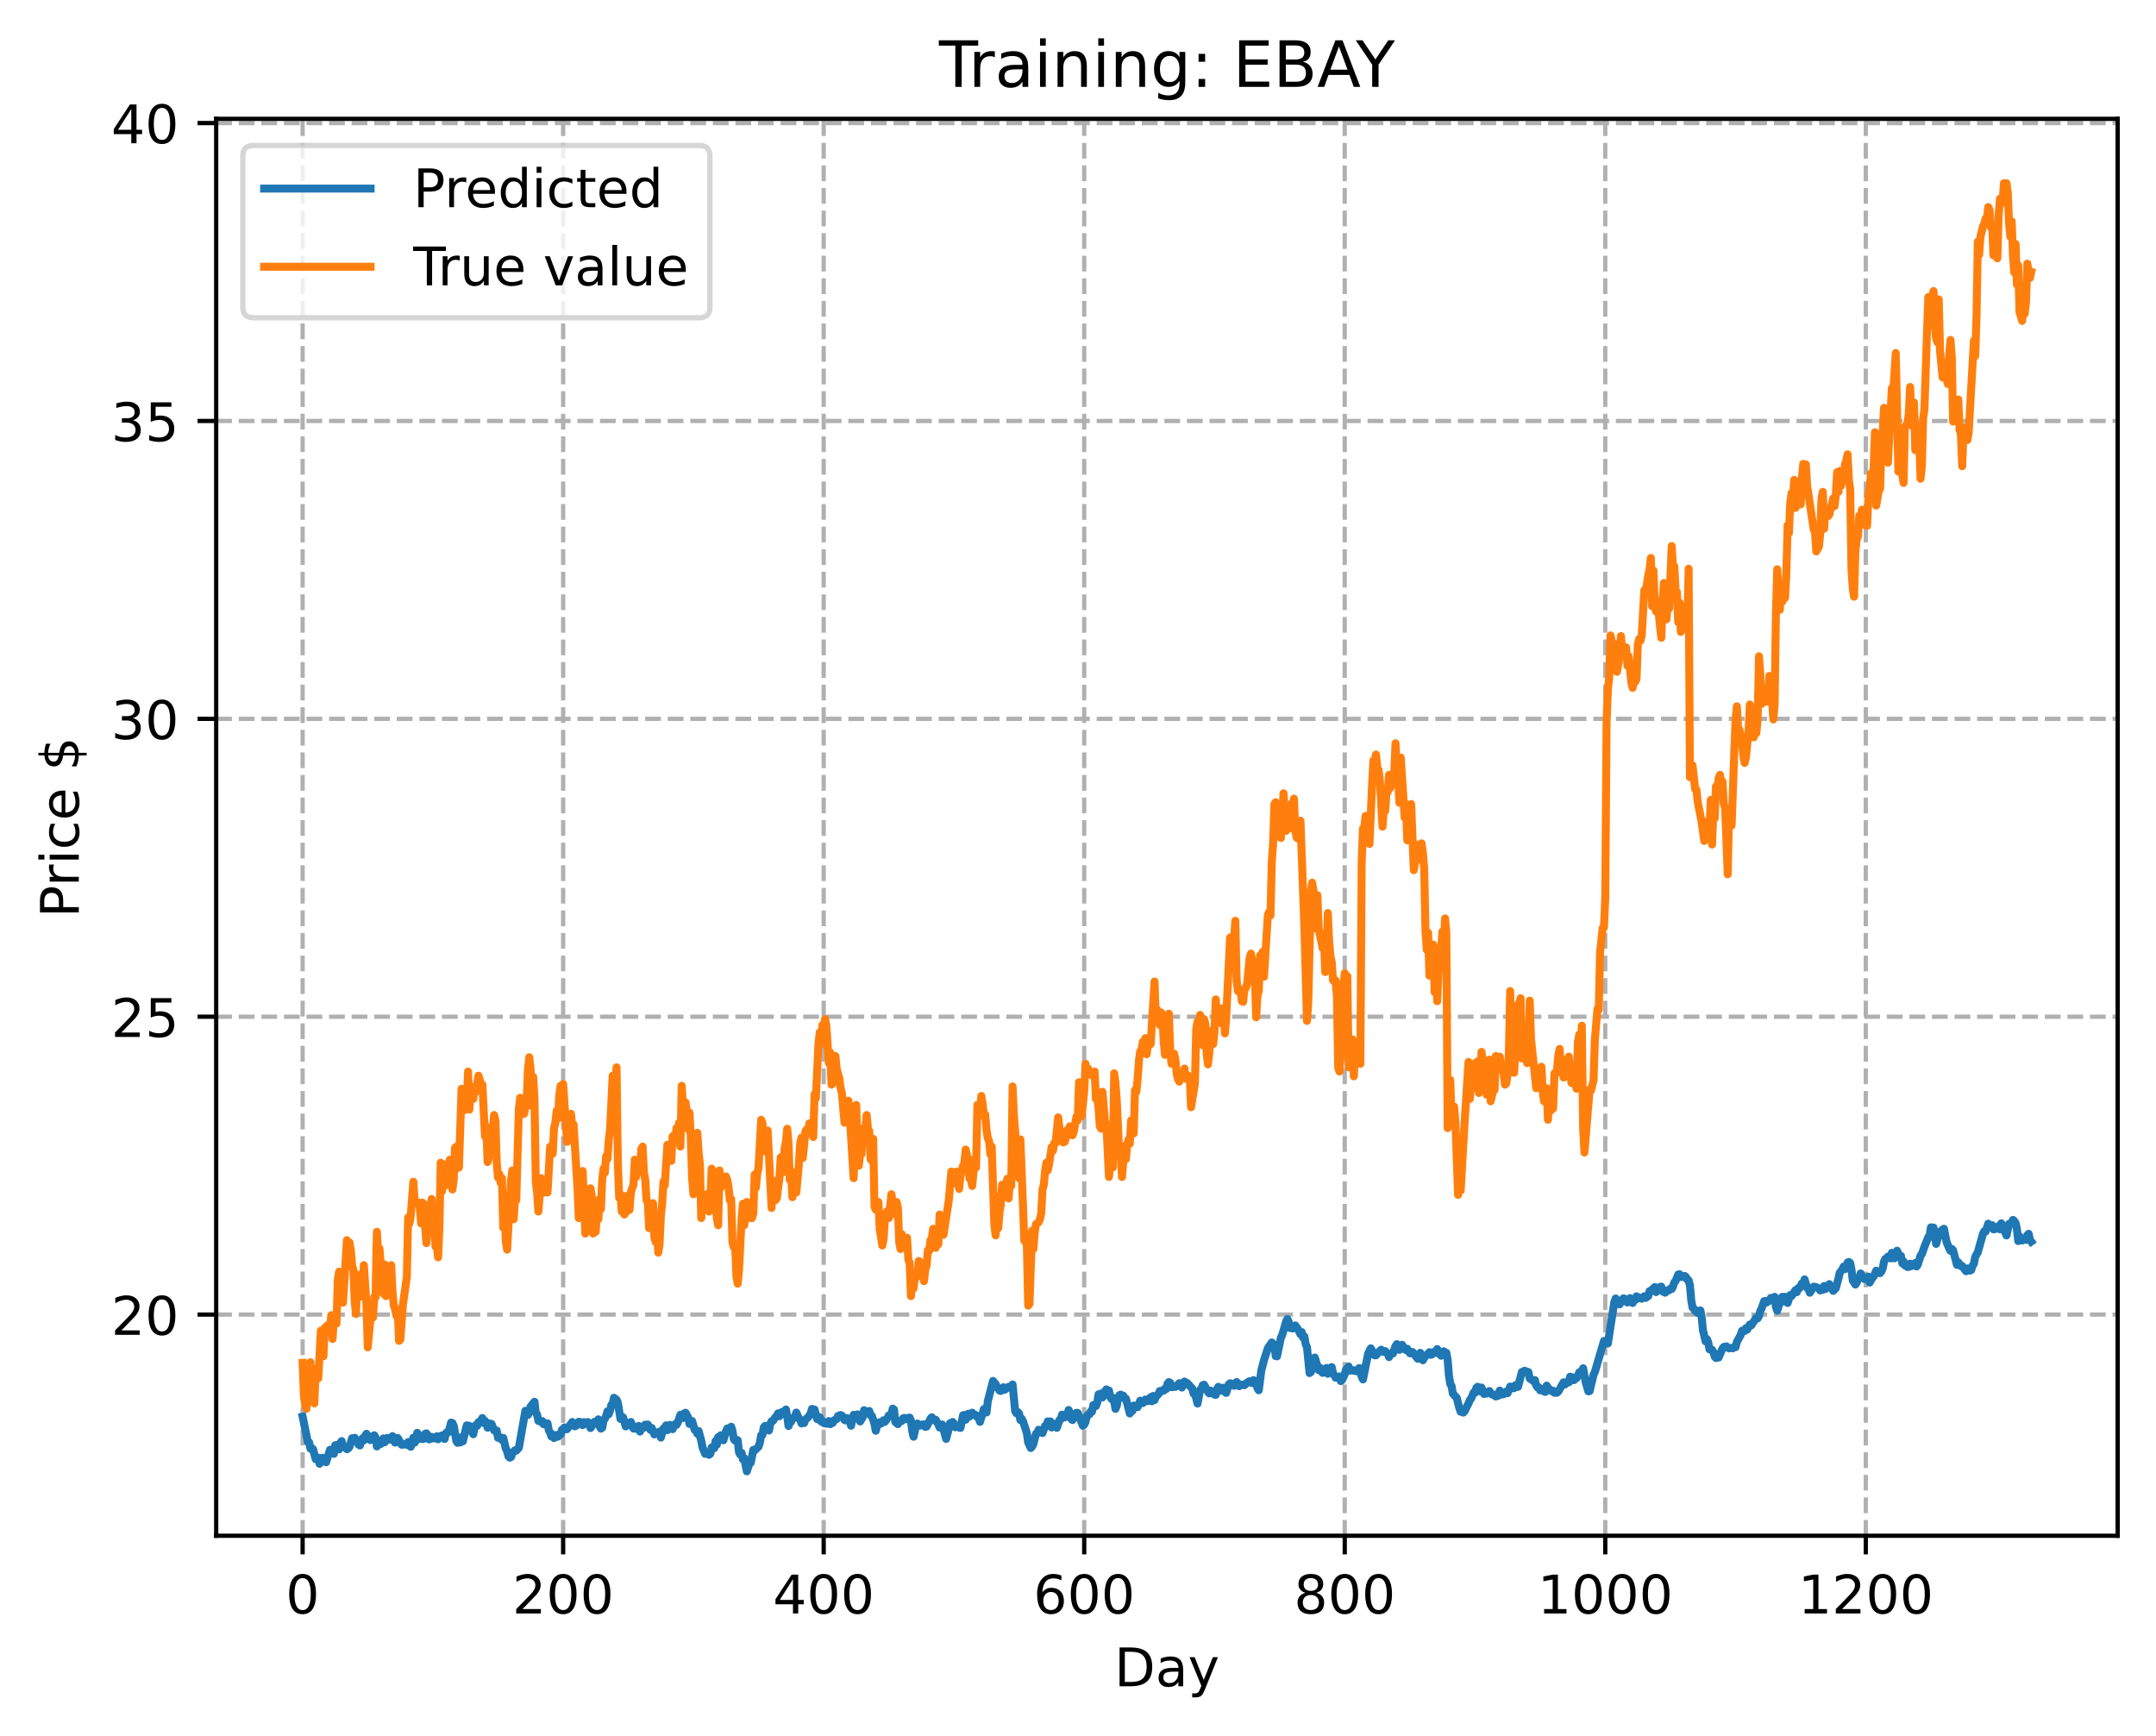 <?xml version="1.0" encoding="utf-8" standalone="no"?>
<!DOCTYPE svg PUBLIC "-//W3C//DTD SVG 1.1//EN"
  "http://www.w3.org/Graphics/SVG/1.1/DTD/svg11.dtd">
<!-- Created with matplotlib (https://matplotlib.org/) -->
<svg height="325.986pt" version="1.1" viewBox="0 0 404.923 325.986" width="404.923pt" xmlns="http://www.w3.org/2000/svg" xmlns:xlink="http://www.w3.org/1999/xlink">
 <defs>
  <style type="text/css">
*{stroke-linecap:butt;stroke-linejoin:round;}
  </style>
 </defs>
 <g id="figure_1">
  <g id="patch_1">
   <path d="M 0 325.986 
L 404.923 325.986 
L 404.923 0 
L 0 0 
z
" style="fill:#ffffff;"/>
  </g>
  <g id="axes_1">
   <g id="patch_2">
    <path d="M 40.603 288.43 
L 397.723 288.43 
L 397.723 22.318 
L 40.603 22.318 
z
" style="fill:#ffffff;"/>
   </g>
   <g id="matplotlib.axis_1">
    <g id="xtick_1">
     <g id="line2d_1">
      <path clip-path="url(#p2dea686efe)" d="M 56.836 288.43 
L 56.836 22.318 
" style="fill:none;stroke:#b0b0b0;stroke-dasharray:2.96,1.28;stroke-dashoffset:0;stroke-width:0.8;"/>
     </g>
     <g id="line2d_2">
      <defs>
       <path d="M 0 0 
L 0 3.5 
" id="m508c85d138" style="stroke:#000000;stroke-width:0.8;"/>
      </defs>
      <g>
       <use style="stroke:#000000;stroke-width:0.8;" x="56.836" xlink:href="#m508c85d138" y="288.43"/>
      </g>
     </g>
     <g id="text_1">
      <!-- 0 -->
      <defs>
       <path d="M 31.781 66.406 
Q 24.172 66.406 20.328 58.906 
Q 16.5 51.422 16.5 36.375 
Q 16.5 21.391 20.328 13.891 
Q 24.172 6.391 31.781 6.391 
Q 39.453 6.391 43.281 13.891 
Q 47.125 21.391 47.125 36.375 
Q 47.125 51.422 43.281 58.906 
Q 39.453 66.406 31.781 66.406 
z
M 31.781 74.219 
Q 44.047 74.219 50.516 64.516 
Q 56.984 54.828 56.984 36.375 
Q 56.984 17.969 50.516 8.266 
Q 44.047 -1.422 31.781 -1.422 
Q 19.531 -1.422 13.062 8.266 
Q 6.594 17.969 6.594 36.375 
Q 6.594 54.828 13.062 64.516 
Q 19.531 74.219 31.781 74.219 
z
" id="DejaVuSans-48"/>
      </defs>
      <g transform="translate(53.655 303.029)scale(0.1 -0.1)">
       <use xlink:href="#DejaVuSans-48"/>
      </g>
     </g>
    </g>
    <g id="xtick_2">
     <g id="line2d_3">
      <path clip-path="url(#p2dea686efe)" d="M 105.766 288.43 
L 105.766 22.318 
" style="fill:none;stroke:#b0b0b0;stroke-dasharray:2.96,1.28;stroke-dashoffset:0;stroke-width:0.8;"/>
     </g>
     <g id="line2d_4">
      <g>
       <use style="stroke:#000000;stroke-width:0.8;" x="105.766" xlink:href="#m508c85d138" y="288.43"/>
      </g>
     </g>
     <g id="text_2">
      <!-- 200 -->
      <defs>
       <path d="M 19.188 8.297 
L 53.609 8.297 
L 53.609 0 
L 7.328 0 
L 7.328 8.297 
Q 12.938 14.109 22.625 23.891 
Q 32.328 33.688 34.812 36.531 
Q 39.547 41.844 41.422 45.531 
Q 43.312 49.219 43.312 52.781 
Q 43.312 58.594 39.234 62.25 
Q 35.156 65.922 28.609 65.922 
Q 23.969 65.922 18.812 64.312 
Q 13.672 62.703 7.812 59.422 
L 7.812 69.391 
Q 13.766 71.781 18.938 73 
Q 24.125 74.219 28.422 74.219 
Q 39.75 74.219 46.484 68.547 
Q 53.219 62.891 53.219 53.422 
Q 53.219 48.922 51.531 44.891 
Q 49.859 40.875 45.406 35.406 
Q 44.188 33.984 37.641 27.219 
Q 31.109 20.453 19.188 8.297 
z
" id="DejaVuSans-50"/>
      </defs>
      <g transform="translate(96.223 303.029)scale(0.1 -0.1)">
       <use xlink:href="#DejaVuSans-50"/>
       <use x="63.623" xlink:href="#DejaVuSans-48"/>
       <use x="127.246" xlink:href="#DejaVuSans-48"/>
      </g>
     </g>
    </g>
    <g id="xtick_3">
     <g id="line2d_5">
      <path clip-path="url(#p2dea686efe)" d="M 154.697 288.43 
L 154.697 22.318 
" style="fill:none;stroke:#b0b0b0;stroke-dasharray:2.96,1.28;stroke-dashoffset:0;stroke-width:0.8;"/>
     </g>
     <g id="line2d_6">
      <g>
       <use style="stroke:#000000;stroke-width:0.8;" x="154.697" xlink:href="#m508c85d138" y="288.43"/>
      </g>
     </g>
     <g id="text_3">
      <!-- 400 -->
      <defs>
       <path d="M 37.797 64.312 
L 12.891 25.391 
L 37.797 25.391 
z
M 35.203 72.906 
L 47.609 72.906 
L 47.609 25.391 
L 58.016 25.391 
L 58.016 17.188 
L 47.609 17.188 
L 47.609 0 
L 37.797 0 
L 37.797 17.188 
L 4.891 17.188 
L 4.891 26.703 
z
" id="DejaVuSans-52"/>
      </defs>
      <g transform="translate(145.153 303.029)scale(0.1 -0.1)">
       <use xlink:href="#DejaVuSans-52"/>
       <use x="63.623" xlink:href="#DejaVuSans-48"/>
       <use x="127.246" xlink:href="#DejaVuSans-48"/>
      </g>
     </g>
    </g>
    <g id="xtick_4">
     <g id="line2d_7">
      <path clip-path="url(#p2dea686efe)" d="M 203.628 288.43 
L 203.628 22.318 
" style="fill:none;stroke:#b0b0b0;stroke-dasharray:2.96,1.28;stroke-dashoffset:0;stroke-width:0.8;"/>
     </g>
     <g id="line2d_8">
      <g>
       <use style="stroke:#000000;stroke-width:0.8;" x="203.628" xlink:href="#m508c85d138" y="288.43"/>
      </g>
     </g>
     <g id="text_4">
      <!-- 600 -->
      <defs>
       <path d="M 33.016 40.375 
Q 26.375 40.375 22.484 35.828 
Q 18.609 31.297 18.609 23.391 
Q 18.609 15.531 22.484 10.953 
Q 26.375 6.391 33.016 6.391 
Q 39.656 6.391 43.531 10.953 
Q 47.406 15.531 47.406 23.391 
Q 47.406 31.297 43.531 35.828 
Q 39.656 40.375 33.016 40.375 
z
M 52.594 71.297 
L 52.594 62.312 
Q 48.875 64.062 45.094 64.984 
Q 41.312 65.922 37.594 65.922 
Q 27.828 65.922 22.672 59.328 
Q 17.531 52.734 16.797 39.406 
Q 19.672 43.656 24.016 45.922 
Q 28.375 48.188 33.594 48.188 
Q 44.578 48.188 50.953 41.516 
Q 57.328 34.859 57.328 23.391 
Q 57.328 12.156 50.688 5.359 
Q 44.047 -1.422 33.016 -1.422 
Q 20.359 -1.422 13.672 8.266 
Q 6.984 17.969 6.984 36.375 
Q 6.984 53.656 15.188 63.938 
Q 23.391 74.219 37.203 74.219 
Q 40.922 74.219 44.703 73.484 
Q 48.484 72.75 52.594 71.297 
z
" id="DejaVuSans-54"/>
      </defs>
      <g transform="translate(194.084 303.029)scale(0.1 -0.1)">
       <use xlink:href="#DejaVuSans-54"/>
       <use x="63.623" xlink:href="#DejaVuSans-48"/>
       <use x="127.246" xlink:href="#DejaVuSans-48"/>
      </g>
     </g>
    </g>
    <g id="xtick_5">
     <g id="line2d_9">
      <path clip-path="url(#p2dea686efe)" d="M 252.558 288.43 
L 252.558 22.318 
" style="fill:none;stroke:#b0b0b0;stroke-dasharray:2.96,1.28;stroke-dashoffset:0;stroke-width:0.8;"/>
     </g>
     <g id="line2d_10">
      <g>
       <use style="stroke:#000000;stroke-width:0.8;" x="252.558" xlink:href="#m508c85d138" y="288.43"/>
      </g>
     </g>
     <g id="text_5">
      <!-- 800 -->
      <defs>
       <path d="M 31.781 34.625 
Q 24.75 34.625 20.719 30.859 
Q 16.703 27.094 16.703 20.516 
Q 16.703 13.922 20.719 10.156 
Q 24.75 6.391 31.781 6.391 
Q 38.812 6.391 42.859 10.172 
Q 46.922 13.969 46.922 20.516 
Q 46.922 27.094 42.891 30.859 
Q 38.875 34.625 31.781 34.625 
z
M 21.922 38.812 
Q 15.578 40.375 12.031 44.719 
Q 8.5 49.078 8.5 55.328 
Q 8.5 64.062 14.719 69.141 
Q 20.953 74.219 31.781 74.219 
Q 42.672 74.219 48.875 69.141 
Q 55.078 64.062 55.078 55.328 
Q 55.078 49.078 51.531 44.719 
Q 48 40.375 41.703 38.812 
Q 48.828 37.156 52.797 32.312 
Q 56.781 27.484 56.781 20.516 
Q 56.781 9.906 50.312 4.234 
Q 43.844 -1.422 31.781 -1.422 
Q 19.734 -1.422 13.25 4.234 
Q 6.781 9.906 6.781 20.516 
Q 6.781 27.484 10.781 32.312 
Q 14.797 37.156 21.922 38.812 
z
M 18.312 54.391 
Q 18.312 48.734 21.844 45.562 
Q 25.391 42.391 31.781 42.391 
Q 38.141 42.391 41.719 45.562 
Q 45.312 48.734 45.312 54.391 
Q 45.312 60.062 41.719 63.234 
Q 38.141 66.406 31.781 66.406 
Q 25.391 66.406 21.844 63.234 
Q 18.312 60.062 18.312 54.391 
z
" id="DejaVuSans-56"/>
      </defs>
      <g transform="translate(243.015 303.029)scale(0.1 -0.1)">
       <use xlink:href="#DejaVuSans-56"/>
       <use x="63.623" xlink:href="#DejaVuSans-48"/>
       <use x="127.246" xlink:href="#DejaVuSans-48"/>
      </g>
     </g>
    </g>
    <g id="xtick_6">
     <g id="line2d_11">
      <path clip-path="url(#p2dea686efe)" d="M 301.489 288.43 
L 301.489 22.318 
" style="fill:none;stroke:#b0b0b0;stroke-dasharray:2.96,1.28;stroke-dashoffset:0;stroke-width:0.8;"/>
     </g>
     <g id="line2d_12">
      <g>
       <use style="stroke:#000000;stroke-width:0.8;" x="301.489" xlink:href="#m508c85d138" y="288.43"/>
      </g>
     </g>
     <g id="text_6">
      <!-- 1000 -->
      <defs>
       <path d="M 12.406 8.297 
L 28.516 8.297 
L 28.516 63.922 
L 10.984 60.406 
L 10.984 69.391 
L 28.422 72.906 
L 38.281 72.906 
L 38.281 8.297 
L 54.391 8.297 
L 54.391 0 
L 12.406 0 
z
" id="DejaVuSans-49"/>
      </defs>
      <g transform="translate(288.764 303.029)scale(0.1 -0.1)">
       <use xlink:href="#DejaVuSans-49"/>
       <use x="63.623" xlink:href="#DejaVuSans-48"/>
       <use x="127.246" xlink:href="#DejaVuSans-48"/>
       <use x="190.869" xlink:href="#DejaVuSans-48"/>
      </g>
     </g>
    </g>
    <g id="xtick_7">
     <g id="line2d_13">
      <path clip-path="url(#p2dea686efe)" d="M 350.419 288.43 
L 350.419 22.318 
" style="fill:none;stroke:#b0b0b0;stroke-dasharray:2.96,1.28;stroke-dashoffset:0;stroke-width:0.8;"/>
     </g>
     <g id="line2d_14">
      <g>
       <use style="stroke:#000000;stroke-width:0.8;" x="350.419" xlink:href="#m508c85d138" y="288.43"/>
      </g>
     </g>
     <g id="text_7">
      <!-- 1200 -->
      <g transform="translate(337.694 303.029)scale(0.1 -0.1)">
       <use xlink:href="#DejaVuSans-49"/>
       <use x="63.623" xlink:href="#DejaVuSans-50"/>
       <use x="127.246" xlink:href="#DejaVuSans-48"/>
       <use x="190.869" xlink:href="#DejaVuSans-48"/>
      </g>
     </g>
    </g>
    <g id="text_8">
     <!-- Day -->
     <defs>
      <path d="M 19.672 64.797 
L 19.672 8.109 
L 31.594 8.109 
Q 46.688 8.109 53.688 14.938 
Q 60.688 21.781 60.688 36.531 
Q 60.688 51.172 53.688 57.984 
Q 46.688 64.797 31.594 64.797 
z
M 9.812 72.906 
L 30.078 72.906 
Q 51.266 72.906 61.172 64.094 
Q 71.094 55.281 71.094 36.531 
Q 71.094 17.672 61.125 8.828 
Q 51.172 0 30.078 0 
L 9.812 0 
z
" id="DejaVuSans-68"/>
      <path d="M 34.281 27.484 
Q 23.391 27.484 19.188 25 
Q 14.984 22.516 14.984 16.5 
Q 14.984 11.719 18.141 8.906 
Q 21.297 6.109 26.703 6.109 
Q 34.188 6.109 38.703 11.406 
Q 43.219 16.703 43.219 25.484 
L 43.219 27.484 
z
M 52.203 31.203 
L 52.203 0 
L 43.219 0 
L 43.219 8.297 
Q 40.141 3.328 35.547 0.953 
Q 30.953 -1.422 24.312 -1.422 
Q 15.922 -1.422 10.953 3.297 
Q 6 8.016 6 15.922 
Q 6 25.141 12.172 29.828 
Q 18.359 34.516 30.609 34.516 
L 43.219 34.516 
L 43.219 35.406 
Q 43.219 41.609 39.141 45 
Q 35.062 48.391 27.688 48.391 
Q 23 48.391 18.547 47.266 
Q 14.109 46.141 10.016 43.891 
L 10.016 52.203 
Q 14.938 54.109 19.578 55.047 
Q 24.219 56 28.609 56 
Q 40.484 56 46.344 49.844 
Q 52.203 43.703 52.203 31.203 
z
" id="DejaVuSans-97"/>
      <path d="M 32.172 -5.078 
Q 28.375 -14.844 24.75 -17.812 
Q 21.141 -20.797 15.094 -20.797 
L 7.906 -20.797 
L 7.906 -13.281 
L 13.188 -13.281 
Q 16.891 -13.281 18.938 -11.516 
Q 21 -9.766 23.484 -3.219 
L 25.094 0.875 
L 2.984 54.688 
L 12.5 54.688 
L 29.594 11.922 
L 46.688 54.688 
L 56.203 54.688 
z
" id="DejaVuSans-121"/>
     </defs>
     <g transform="translate(209.29 316.707)scale(0.1 -0.1)">
      <use xlink:href="#DejaVuSans-68"/>
      <use x="77.002" xlink:href="#DejaVuSans-97"/>
      <use x="138.281" xlink:href="#DejaVuSans-121"/>
     </g>
    </g>
   </g>
   <g id="matplotlib.axis_2">
    <g id="ytick_1">
     <g id="line2d_15">
      <path clip-path="url(#p2dea686efe)" d="M 40.603 246.898 
L 397.723 246.898 
" style="fill:none;stroke:#b0b0b0;stroke-dasharray:2.96,1.28;stroke-dashoffset:0;stroke-width:0.8;"/>
     </g>
     <g id="line2d_16">
      <defs>
       <path d="M 0 0 
L -3.5 0 
" id="m0d10622841" style="stroke:#000000;stroke-width:0.8;"/>
      </defs>
      <g>
       <use style="stroke:#000000;stroke-width:0.8;" x="40.603" xlink:href="#m0d10622841" y="246.898"/>
      </g>
     </g>
     <g id="text_9">
      <!-- 20 -->
      <g transform="translate(20.878 250.697)scale(0.1 -0.1)">
       <use xlink:href="#DejaVuSans-50"/>
       <use x="63.623" xlink:href="#DejaVuSans-48"/>
      </g>
     </g>
    </g>
    <g id="ytick_2">
     <g id="line2d_17">
      <path clip-path="url(#p2dea686efe)" d="M 40.603 190.952 
L 397.723 190.952 
" style="fill:none;stroke:#b0b0b0;stroke-dasharray:2.96,1.28;stroke-dashoffset:0;stroke-width:0.8;"/>
     </g>
     <g id="line2d_18">
      <g>
       <use style="stroke:#000000;stroke-width:0.8;" x="40.603" xlink:href="#m0d10622841" y="190.952"/>
      </g>
     </g>
     <g id="text_10">
      <!-- 25 -->
      <defs>
       <path d="M 10.797 72.906 
L 49.516 72.906 
L 49.516 64.594 
L 19.828 64.594 
L 19.828 46.734 
Q 21.969 47.469 24.109 47.828 
Q 26.266 48.188 28.422 48.188 
Q 40.625 48.188 47.75 41.5 
Q 54.891 34.812 54.891 23.391 
Q 54.891 11.625 47.562 5.094 
Q 40.234 -1.422 26.906 -1.422 
Q 22.312 -1.422 17.547 -0.641 
Q 12.797 0.141 7.719 1.703 
L 7.719 11.625 
Q 12.109 9.234 16.797 8.062 
Q 21.484 6.891 26.703 6.891 
Q 35.156 6.891 40.078 11.328 
Q 45.016 15.766 45.016 23.391 
Q 45.016 31 40.078 35.438 
Q 35.156 39.891 26.703 39.891 
Q 22.75 39.891 18.812 39.016 
Q 14.891 38.141 10.797 36.281 
z
" id="DejaVuSans-53"/>
      </defs>
      <g transform="translate(20.878 194.751)scale(0.1 -0.1)">
       <use xlink:href="#DejaVuSans-50"/>
       <use x="63.623" xlink:href="#DejaVuSans-53"/>
      </g>
     </g>
    </g>
    <g id="ytick_3">
     <g id="line2d_19">
      <path clip-path="url(#p2dea686efe)" d="M 40.603 135.005 
L 397.723 135.005 
" style="fill:none;stroke:#b0b0b0;stroke-dasharray:2.96,1.28;stroke-dashoffset:0;stroke-width:0.8;"/>
     </g>
     <g id="line2d_20">
      <g>
       <use style="stroke:#000000;stroke-width:0.8;" x="40.603" xlink:href="#m0d10622841" y="135.005"/>
      </g>
     </g>
     <g id="text_11">
      <!-- 30 -->
      <defs>
       <path d="M 40.578 39.312 
Q 47.656 37.797 51.625 33 
Q 55.609 28.219 55.609 21.188 
Q 55.609 10.406 48.188 4.484 
Q 40.766 -1.422 27.094 -1.422 
Q 22.516 -1.422 17.656 -0.516 
Q 12.797 0.391 7.625 2.203 
L 7.625 11.719 
Q 11.719 9.328 16.594 8.109 
Q 21.484 6.891 26.812 6.891 
Q 36.078 6.891 40.938 10.547 
Q 45.797 14.203 45.797 21.188 
Q 45.797 27.641 41.281 31.266 
Q 36.766 34.906 28.719 34.906 
L 20.219 34.906 
L 20.219 43.016 
L 29.109 43.016 
Q 36.375 43.016 40.234 45.922 
Q 44.094 48.828 44.094 54.297 
Q 44.094 59.906 40.109 62.906 
Q 36.141 65.922 28.719 65.922 
Q 24.656 65.922 20.016 65.031 
Q 15.375 64.156 9.812 62.312 
L 9.812 71.094 
Q 15.438 72.656 20.344 73.438 
Q 25.25 74.219 29.594 74.219 
Q 40.828 74.219 47.359 69.109 
Q 53.906 64.016 53.906 55.328 
Q 53.906 49.266 50.438 45.094 
Q 46.969 40.922 40.578 39.312 
z
" id="DejaVuSans-51"/>
      </defs>
      <g transform="translate(20.878 138.805)scale(0.1 -0.1)">
       <use xlink:href="#DejaVuSans-51"/>
       <use x="63.623" xlink:href="#DejaVuSans-48"/>
      </g>
     </g>
    </g>
    <g id="ytick_4">
     <g id="line2d_21">
      <path clip-path="url(#p2dea686efe)" d="M 40.603 79.059 
L 397.723 79.059 
" style="fill:none;stroke:#b0b0b0;stroke-dasharray:2.96,1.28;stroke-dashoffset:0;stroke-width:0.8;"/>
     </g>
     <g id="line2d_22">
      <g>
       <use style="stroke:#000000;stroke-width:0.8;" x="40.603" xlink:href="#m0d10622841" y="79.059"/>
      </g>
     </g>
     <g id="text_12">
      <!-- 35 -->
      <g transform="translate(20.878 82.858)scale(0.1 -0.1)">
       <use xlink:href="#DejaVuSans-51"/>
       <use x="63.623" xlink:href="#DejaVuSans-53"/>
      </g>
     </g>
    </g>
    <g id="ytick_5">
     <g id="line2d_23">
      <path clip-path="url(#p2dea686efe)" d="M 40.603 23.113 
L 397.723 23.113 
" style="fill:none;stroke:#b0b0b0;stroke-dasharray:2.96,1.28;stroke-dashoffset:0;stroke-width:0.8;"/>
     </g>
     <g id="line2d_24">
      <g>
       <use style="stroke:#000000;stroke-width:0.8;" x="40.603" xlink:href="#m0d10622841" y="23.113"/>
      </g>
     </g>
     <g id="text_13">
      <!-- 40 -->
      <g transform="translate(20.878 26.912)scale(0.1 -0.1)">
       <use xlink:href="#DejaVuSans-52"/>
       <use x="63.623" xlink:href="#DejaVuSans-48"/>
      </g>
     </g>
    </g>
    <g id="text_14">
     <!-- Price $ -->
     <defs>
      <path d="M 19.672 64.797 
L 19.672 37.406 
L 32.078 37.406 
Q 38.969 37.406 42.719 40.969 
Q 46.484 44.531 46.484 51.125 
Q 46.484 57.672 42.719 61.234 
Q 38.969 64.797 32.078 64.797 
z
M 9.812 72.906 
L 32.078 72.906 
Q 44.344 72.906 50.609 67.359 
Q 56.891 61.812 56.891 51.125 
Q 56.891 40.328 50.609 34.812 
Q 44.344 29.297 32.078 29.297 
L 19.672 29.297 
L 19.672 0 
L 9.812 0 
z
" id="DejaVuSans-80"/>
      <path d="M 41.109 46.297 
Q 39.594 47.172 37.812 47.578 
Q 36.031 48 33.891 48 
Q 26.266 48 22.188 43.047 
Q 18.109 38.094 18.109 28.812 
L 18.109 0 
L 9.078 0 
L 9.078 54.688 
L 18.109 54.688 
L 18.109 46.188 
Q 20.953 51.172 25.484 53.578 
Q 30.031 56 36.531 56 
Q 37.453 56 38.578 55.875 
Q 39.703 55.766 41.062 55.516 
z
" id="DejaVuSans-114"/>
      <path d="M 9.422 54.688 
L 18.406 54.688 
L 18.406 0 
L 9.422 0 
z
M 9.422 75.984 
L 18.406 75.984 
L 18.406 64.594 
L 9.422 64.594 
z
" id="DejaVuSans-105"/>
      <path d="M 48.781 52.594 
L 48.781 44.188 
Q 44.969 46.297 41.141 47.344 
Q 37.312 48.391 33.406 48.391 
Q 24.656 48.391 19.812 42.844 
Q 14.984 37.312 14.984 27.297 
Q 14.984 17.281 19.812 11.734 
Q 24.656 6.203 33.406 6.203 
Q 37.312 6.203 41.141 7.25 
Q 44.969 8.297 48.781 10.406 
L 48.781 2.094 
Q 45.016 0.344 40.984 -0.531 
Q 36.969 -1.422 32.422 -1.422 
Q 20.062 -1.422 12.781 6.344 
Q 5.516 14.109 5.516 27.297 
Q 5.516 40.672 12.859 48.328 
Q 20.219 56 33.016 56 
Q 37.156 56 41.109 55.141 
Q 45.062 54.297 48.781 52.594 
z
" id="DejaVuSans-99"/>
      <path d="M 56.203 29.594 
L 56.203 25.203 
L 14.891 25.203 
Q 15.484 15.922 20.484 11.062 
Q 25.484 6.203 34.422 6.203 
Q 39.594 6.203 44.453 7.469 
Q 49.312 8.734 54.109 11.281 
L 54.109 2.781 
Q 49.266 0.734 44.188 -0.344 
Q 39.109 -1.422 33.891 -1.422 
Q 20.797 -1.422 13.156 6.188 
Q 5.516 13.812 5.516 26.812 
Q 5.516 40.234 12.766 48.109 
Q 20.016 56 32.328 56 
Q 43.359 56 49.781 48.891 
Q 56.203 41.797 56.203 29.594 
z
M 47.219 32.234 
Q 47.125 39.594 43.094 43.984 
Q 39.062 48.391 32.422 48.391 
Q 24.906 48.391 20.391 44.141 
Q 15.875 39.891 15.188 32.172 
z
" id="DejaVuSans-101"/>
      <path id="DejaVuSans-32"/>
      <path d="M 33.797 -14.703 
L 28.906 -14.703 
L 28.859 0 
Q 23.734 0.094 18.609 1.188 
Q 13.484 2.297 8.297 4.5 
L 8.297 13.281 
Q 13.281 10.156 18.375 8.562 
Q 23.484 6.984 28.906 6.938 
L 28.906 29.203 
Q 18.109 30.953 13.203 35.156 
Q 8.297 39.359 8.297 46.688 
Q 8.297 54.641 13.625 59.219 
Q 18.953 63.812 28.906 64.5 
L 28.906 75.984 
L 33.797 75.984 
L 33.797 64.656 
Q 38.328 64.453 42.578 63.688 
Q 46.828 62.938 50.875 61.625 
L 50.875 53.078 
Q 46.828 55.125 42.547 56.25 
Q 38.281 57.375 33.797 57.562 
L 33.797 36.719 
Q 44.875 35.016 50.094 30.609 
Q 55.328 26.219 55.328 18.609 
Q 55.328 10.359 49.781 5.594 
Q 44.234 0.828 33.797 0.094 
z
M 28.906 37.594 
L 28.906 57.625 
Q 23.25 56.984 20.266 54.391 
Q 17.281 51.812 17.281 47.516 
Q 17.281 43.312 20.031 40.969 
Q 22.797 38.625 28.906 37.594 
z
M 33.797 28.219 
L 33.797 7.078 
Q 39.984 7.906 43.141 10.594 
Q 46.297 13.281 46.297 17.672 
Q 46.297 21.969 43.281 24.5 
Q 40.281 27.047 33.797 28.219 
z
" id="DejaVuSans-36"/>
     </defs>
     <g transform="translate(14.798 172.342)rotate(-90)scale(0.1 -0.1)">
      <use xlink:href="#DejaVuSans-80"/>
      <use x="58.553" xlink:href="#DejaVuSans-114"/>
      <use x="99.666" xlink:href="#DejaVuSans-105"/>
      <use x="127.449" xlink:href="#DejaVuSans-99"/>
      <use x="182.43" xlink:href="#DejaVuSans-101"/>
      <use x="243.953" xlink:href="#DejaVuSans-32"/>
      <use x="275.74" xlink:href="#DejaVuSans-36"/>
     </g>
    </g>
   </g>
   <g id="line2d_25">
    <path clip-path="url(#p2dea686efe)" d="M 56.836 266.072 
L 57.814 270.829 
L 58.059 270.896 
L 58.304 272.074 
L 58.548 271.972 
L 58.793 272.179 
L 59.282 274.042 
L 59.527 273.674 
L 59.772 273.881 
L 60.016 274.915 
L 60.261 273.923 
L 60.506 273.78 
L 60.995 273.981 
L 61.24 274.631 
L 61.974 272.292 
L 62.218 272.434 
L 62.463 272.332 
L 62.708 273.047 
L 62.952 271.433 
L 63.441 271.362 
L 63.686 272.213 
L 63.931 270.981 
L 64.175 270.656 
L 64.42 271.776 
L 64.665 271.622 
L 64.909 271.812 
L 65.154 272.181 
L 65.399 272.044 
L 65.643 271.739 
L 66.133 270.12 
L 66.377 270.483 
L 66.622 270.038 
L 66.867 270.656 
L 67.111 270.647 
L 67.356 271.336 
L 67.601 271.478 
L 68.09 270.12 
L 68.335 270.526 
L 68.579 269.687 
L 68.824 269.289 
L 69.313 269.851 
L 69.558 270.467 
L 70.292 269.561 
L 70.536 269.956 
L 70.781 271.66 
L 71.27 271.039 
L 71.515 271.207 
L 71.76 270.928 
L 72.004 270.152 
L 72.249 270.879 
L 72.738 270.055 
L 72.983 270.367 
L 73.228 270.213 
L 73.472 270.405 
L 73.717 269.725 
L 73.962 270.021 
L 74.206 270.946 
L 74.696 270.065 
L 75.185 270.894 
L 75.429 271.339 
L 75.674 271.335 
L 75.919 271.202 
L 76.408 271.354 
L 76.653 270.845 
L 76.897 271.529 
L 77.142 271.73 
L 77.631 270.011 
L 77.876 270.951 
L 78.121 270.574 
L 78.365 269.108 
L 78.61 270.263 
L 78.855 269.875 
L 79.099 269.819 
L 79.344 270.281 
L 79.589 270.222 
L 79.833 269.299 
L 80.078 269.204 
L 80.323 269.547 
L 80.567 270.33 
L 80.812 270.269 
L 81.056 269.858 
L 81.301 270.157 
L 81.546 270.015 
L 81.79 270.15 
L 82.035 269.761 
L 82.28 270.315 
L 82.524 269.789 
L 83.014 269.598 
L 83.503 270.259 
L 83.748 269.191 
L 83.992 268.953 
L 84.237 268.982 
L 84.726 267.18 
L 84.971 267.267 
L 85.216 267.793 
L 85.705 270.636 
L 85.95 270.988 
L 86.194 269.97 
L 86.439 270.922 
L 86.684 270.718 
L 86.928 270.702 
L 87.662 267.699 
L 88.151 267.798 
L 88.396 268.525 
L 88.641 268.8 
L 88.885 269.371 
L 89.13 268.009 
L 89.375 267.638 
L 89.619 267.806 
L 89.864 267.093 
L 90.109 267.202 
L 90.598 266.32 
L 90.843 267.276 
L 91.087 266.86 
L 91.332 267.231 
L 91.577 268.137 
L 91.821 267.313 
L 92.066 267.753 
L 92.311 267.425 
L 92.8 268.658 
L 93.044 268.735 
L 93.289 268.681 
L 93.534 270.04 
L 94.023 269.971 
L 94.268 270.423 
L 94.512 270.058 
L 95.002 272.067 
L 95.246 272.565 
L 95.491 273.531 
L 95.736 273.77 
L 95.98 273.642 
L 96.225 272.939 
L 96.714 272.37 
L 96.959 272.454 
L 97.448 271.909 
L 98.182 267.74 
L 98.672 264.966 
L 98.916 265.056 
L 99.161 265.735 
L 99.65 264.166 
L 100.384 263.27 
L 100.629 265.386 
L 100.873 265.683 
L 101.118 266.865 
L 101.607 267.035 
L 101.852 266.894 
L 102.097 267.495 
L 102.341 267.284 
L 102.586 267.437 
L 102.831 267.328 
L 103.075 268.653 
L 103.32 269.07 
L 103.565 269.788 
L 103.809 269.433 
L 104.054 270.085 
L 104.299 269.94 
L 104.543 269.508 
L 104.788 269.823 
L 105.032 269.54 
L 105.277 269.432 
L 105.522 268.552 
L 105.766 268.401 
L 106.011 268.091 
L 106.256 268.446 
L 106.5 268.417 
L 107.479 267.072 
L 107.968 267.885 
L 108.458 267.6 
L 108.702 267.028 
L 108.947 267.056 
L 109.192 267.22 
L 109.436 267.651 
L 109.681 267.099 
L 109.926 267.259 
L 110.415 267.079 
L 110.904 268.206 
L 111.149 267.852 
L 111.393 267.269 
L 111.638 267.041 
L 112.127 266.996 
L 112.372 266.573 
L 112.617 267.916 
L 112.861 268.317 
L 113.106 268.141 
L 113.351 266.733 
L 113.595 266.487 
L 113.84 265.948 
L 114.085 265.067 
L 114.329 265.605 
L 114.574 264.934 
L 114.819 263.868 
L 115.063 263.761 
L 115.308 262.52 
L 115.797 262.882 
L 116.042 263.457 
L 116.531 266.489 
L 116.776 266.459 
L 117.02 266.194 
L 117.51 267.893 
L 117.754 267.199 
L 117.999 267.703 
L 118.244 267.546 
L 118.488 267.065 
L 118.978 268.3 
L 119.467 268.332 
L 119.956 267.805 
L 120.201 268.867 
L 120.69 267.964 
L 120.935 268.153 
L 121.18 267.561 
L 121.424 267.779 
L 121.669 267.547 
L 122.158 268.54 
L 122.403 268.183 
L 122.892 269.404 
L 123.137 269.031 
L 123.381 269.215 
L 123.871 268.867 
L 124.115 270.002 
L 124.605 268.302 
L 124.849 268.207 
L 125.094 267.697 
L 125.339 268.602 
L 125.828 267.619 
L 126.317 268.419 
L 126.807 267.455 
L 127.051 267.61 
L 127.296 267.167 
L 127.785 265.714 
L 128.03 266.292 
L 128.275 266.313 
L 128.519 265.446 
L 128.764 265.334 
L 129.253 266.245 
L 129.498 267.439 
L 129.742 267.055 
L 129.987 266.883 
L 130.476 268.556 
L 130.721 268.696 
L 130.966 269.248 
L 131.21 268.761 
L 131.7 270.573 
L 131.944 271.851 
L 132.434 273.043 
L 132.678 272.858 
L 132.923 272.96 
L 133.168 273.236 
L 133.412 273.036 
L 133.657 271.85 
L 133.902 271.803 
L 134.146 271.996 
L 134.391 270.643 
L 134.636 271.335 
L 134.88 269.917 
L 135.125 269.937 
L 135.369 269.564 
L 135.859 270.513 
L 136.348 268.823 
L 136.593 268.277 
L 136.837 268.335 
L 137.082 268.705 
L 137.327 267.96 
L 137.571 268.791 
L 137.816 270.268 
L 138.061 270.575 
L 138.305 270.407 
L 138.55 270.501 
L 138.795 272.777 
L 139.039 273.214 
L 139.284 272.861 
L 139.529 274.084 
L 139.773 273.851 
L 140.263 276.334 
L 140.752 274.841 
L 140.996 274.732 
L 141.486 272.301 
L 141.73 272.409 
L 142.464 271.706 
L 142.709 270.97 
L 142.954 269.55 
L 143.198 269.494 
L 143.443 268.097 
L 143.688 267.803 
L 143.932 268.47 
L 144.177 268.366 
L 144.422 268.665 
L 144.666 267.412 
L 144.911 266.923 
L 145.156 266.854 
L 145.645 266.162 
L 145.89 265.923 
L 146.134 265.446 
L 146.379 265.987 
L 146.868 265.184 
L 147.113 265.242 
L 147.357 265.055 
L 147.602 264.722 
L 147.847 265.963 
L 148.091 267.825 
L 148.336 267.24 
L 148.581 267.015 
L 148.825 266.383 
L 149.07 266.334 
L 149.315 265.997 
L 149.559 265.303 
L 150.049 266.435 
L 150.293 266.627 
L 150.538 267.337 
L 150.783 266.934 
L 151.027 267.269 
L 151.272 266.582 
L 151.761 266.21 
L 152.251 265.468 
L 152.495 264.615 
L 152.984 264.743 
L 153.474 266.531 
L 153.718 266.202 
L 153.963 266.184 
L 154.208 266.971 
L 154.452 266.874 
L 154.697 267.265 
L 155.186 267.394 
L 155.431 267.231 
L 155.676 266.893 
L 155.92 267.484 
L 156.41 267.219 
L 156.654 266.758 
L 157.144 266.502 
L 157.388 265.943 
L 157.878 265.767 
L 158.122 265.864 
L 158.367 266.173 
L 158.612 266.7 
L 158.856 266.78 
L 159.101 266.343 
L 159.59 266.876 
L 159.835 267.777 
L 160.324 265.729 
L 160.569 266.095 
L 160.813 266.235 
L 161.058 265.636 
L 161.547 266.966 
L 162.037 266.162 
L 162.281 264.859 
L 162.526 265.255 
L 162.771 265.11 
L 163.015 265.265 
L 163.26 265.001 
L 163.505 265.833 
L 163.749 265.906 
L 164.239 267.427 
L 164.483 268.715 
L 164.728 267.812 
L 165.217 267.1 
L 165.462 267.382 
L 165.951 266.739 
L 166.196 267.035 
L 166.685 266.33 
L 166.93 265.829 
L 167.174 265.946 
L 167.419 265.709 
L 167.664 264.553 
L 167.908 264.742 
L 168.153 267.058 
L 168.642 267.473 
L 168.887 266.935 
L 169.132 266.97 
L 169.376 266.863 
L 169.621 266.374 
L 169.866 266.299 
L 170.11 266.559 
L 170.355 266.349 
L 170.844 266.243 
L 171.089 266.803 
L 171.333 268.777 
L 171.578 269.837 
L 172.067 267.678 
L 172.312 267.357 
L 172.801 267.742 
L 173.291 267.524 
L 173.535 267.525 
L 173.78 267.986 
L 174.025 267.93 
L 174.759 266.448 
L 175.003 266.179 
L 175.248 266.72 
L 175.493 266.586 
L 175.737 266.655 
L 176.227 267.505 
L 176.471 268.113 
L 176.96 267.545 
L 177.694 270.243 
L 178.184 268.383 
L 178.428 267.294 
L 178.673 267.468 
L 178.918 267.063 
L 179.162 267.378 
L 179.407 268.057 
L 179.652 268.012 
L 179.896 267.796 
L 180.141 268.123 
L 180.386 268.18 
L 180.875 265.798 
L 181.12 265.751 
L 181.364 266.643 
L 181.854 265.517 
L 182.098 266.048 
L 182.588 265.318 
L 182.832 265.682 
L 183.077 265.677 
L 183.321 265.817 
L 183.566 266.173 
L 183.811 266.258 
L 184.055 267.038 
L 184.789 264.639 
L 185.034 264.658 
L 185.279 265.288 
L 185.523 263.154 
L 186.502 259.36 
L 186.991 259.946 
L 187.236 260.516 
L 187.481 260.746 
L 187.725 261.161 
L 187.97 261.242 
L 188.459 260.546 
L 188.704 261.005 
L 189.438 260.453 
L 189.682 260.658 
L 190.172 260.029 
L 190.661 265.022 
L 190.906 265.439 
L 191.15 265.206 
L 191.395 265.464 
L 191.64 266.702 
L 191.884 266.451 
L 192.129 266.932 
L 192.618 268.411 
L 192.863 269.228 
L 193.108 270.926 
L 193.597 271.958 
L 193.842 271.697 
L 194.086 271.181 
L 194.575 269.276 
L 194.82 269.13 
L 195.065 268.525 
L 195.309 269.035 
L 195.554 269.01 
L 195.799 269.141 
L 196.288 267.796 
L 196.533 267.845 
L 196.777 266.958 
L 197.022 267.481 
L 197.267 266.959 
L 197.511 268.104 
L 198.001 267.411 
L 198.245 267.489 
L 198.49 268.164 
L 198.979 266.693 
L 199.224 266.56 
L 199.469 265.686 
L 199.713 265.851 
L 199.958 266.206 
L 200.203 265.939 
L 200.447 265.844 
L 200.692 264.814 
L 200.936 265.317 
L 201.181 266.502 
L 201.426 266.708 
L 202.16 265.347 
L 202.404 265.371 
L 203.383 267.783 
L 203.628 267.563 
L 203.872 267.039 
L 204.117 265.963 
L 204.362 265.702 
L 204.606 265.644 
L 204.851 265.096 
L 205.096 265.125 
L 205.34 263.879 
L 205.83 264.079 
L 206.074 263.432 
L 206.319 261.873 
L 206.563 262.181 
L 206.808 261.709 
L 207.053 262.473 
L 207.297 261.578 
L 207.787 260.944 
L 208.031 261.142 
L 208.276 261.16 
L 208.521 262.397 
L 208.765 262.76 
L 209.01 262.511 
L 209.255 263.215 
L 209.499 264.605 
L 209.744 264.01 
L 209.989 262.667 
L 210.233 262.038 
L 210.478 261.93 
L 210.723 262.16 
L 210.967 262.131 
L 211.212 262.681 
L 211.457 262.679 
L 212.191 265.472 
L 212.435 264.821 
L 212.68 264.989 
L 212.924 263.983 
L 213.169 264.134 
L 213.414 264.111 
L 213.658 264.274 
L 214.148 263.058 
L 214.637 263.522 
L 215.126 262.844 
L 215.371 263.162 
L 215.616 263.132 
L 216.105 262.403 
L 216.35 263.167 
L 216.594 262.179 
L 216.839 262.954 
L 217.084 262.288 
L 217.573 261.84 
L 217.818 261.245 
L 218.062 261.358 
L 218.307 261.151 
L 218.551 261.186 
L 218.796 260.792 
L 219.041 260.876 
L 219.285 259.854 
L 219.53 259.576 
L 219.775 259.707 
L 220.019 260.527 
L 220.264 260.516 
L 220.509 260.361 
L 220.753 260.464 
L 220.998 260.318 
L 221.487 259.781 
L 221.977 260.606 
L 222.466 259.468 
L 222.711 259.741 
L 222.955 259.736 
L 223.689 260.541 
L 223.934 260.793 
L 224.179 261.767 
L 224.423 261.699 
L 224.912 263.61 
L 225.402 261.037 
L 225.646 260.87 
L 225.891 260.16 
L 226.136 260.066 
L 226.87 261.413 
L 227.114 261.703 
L 227.359 261.181 
L 227.604 261.458 
L 227.848 261.343 
L 228.093 261.93 
L 228.338 261.973 
L 228.582 260.884 
L 228.827 260.461 
L 229.072 260.617 
L 229.316 261.181 
L 229.561 261.077 
L 229.806 260.637 
L 230.05 261.443 
L 230.295 261.602 
L 230.784 259.991 
L 231.029 259.794 
L 231.518 259.921 
L 231.763 260.266 
L 232.007 260.041 
L 232.252 259.563 
L 232.741 260.338 
L 232.986 260.013 
L 233.231 260.127 
L 233.475 260.045 
L 233.72 260.159 
L 234.209 259.685 
L 234.699 259.404 
L 234.943 259.685 
L 235.188 259.763 
L 235.433 259.204 
L 235.677 259.604 
L 235.922 259.577 
L 236.167 260.75 
L 236.411 261.112 
L 236.9 257.34 
L 237.39 255.466 
L 238.124 253.196 
L 238.858 252.13 
L 239.102 252.526 
L 239.347 252.54 
L 239.592 254.693 
L 239.836 254.742 
L 240.57 251.226 
L 240.815 250.719 
L 241.549 248.201 
L 241.794 247.726 
L 242.038 248.294 
L 242.283 249.418 
L 242.527 249.295 
L 242.772 249.515 
L 243.017 249.362 
L 243.261 248.935 
L 243.751 249.597 
L 244.24 250.6 
L 244.485 250.185 
L 244.729 251.238 
L 244.974 250.991 
L 245.219 252.457 
L 245.463 252.997 
L 245.953 257.881 
L 246.197 257.684 
L 246.442 256.968 
L 246.931 254.964 
L 247.421 256.532 
L 247.665 257.316 
L 247.91 256.878 
L 248.155 257.55 
L 248.399 257.836 
L 249.133 256.918 
L 249.378 258.003 
L 249.622 257.35 
L 249.867 257.182 
L 250.112 256.751 
L 250.356 257.898 
L 250.846 258.754 
L 251.58 258.517 
L 251.824 259.388 
L 252.069 259.166 
L 252.558 258.094 
L 252.803 257.228 
L 253.292 256.64 
L 253.537 257.432 
L 254.026 257.321 
L 254.271 257.454 
L 254.515 257.385 
L 254.76 257.557 
L 255.249 256.959 
L 255.494 256.997 
L 255.739 258.603 
L 255.983 259.072 
L 256.962 254.191 
L 257.451 253.233 
L 257.696 253.677 
L 257.941 254.4 
L 258.185 254.551 
L 258.43 254.539 
L 259.164 253.705 
L 259.409 253.497 
L 259.898 253.917 
L 260.143 253.755 
L 260.632 254.221 
L 260.876 254.878 
L 261.121 254.225 
L 261.61 254.213 
L 262.1 252.828 
L 262.344 252.452 
L 262.834 253.521 
L 263.078 253.296 
L 263.323 252.572 
L 263.812 253.377 
L 264.057 253.567 
L 264.302 253.314 
L 264.791 254.148 
L 265.036 254.183 
L 265.28 253.923 
L 266.014 254.854 
L 266.259 255.188 
L 266.748 254.083 
L 266.993 254.578 
L 267.237 255.481 
L 267.727 254.577 
L 267.971 254.515 
L 268.461 253.958 
L 268.705 254.448 
L 268.95 254.383 
L 269.195 253.954 
L 269.684 253.835 
L 269.929 253.37 
L 270.173 254.218 
L 270.418 254.287 
L 270.663 254.627 
L 270.907 254.315 
L 271.152 253.798 
L 271.397 254.027 
L 271.641 254.075 
L 271.886 255.362 
L 272.131 258.398 
L 272.375 259.927 
L 272.62 260.289 
L 272.864 261.745 
L 273.598 262.539 
L 274.088 264.479 
L 274.332 265.142 
L 274.577 264.808 
L 274.822 265.304 
L 275.066 265.036 
L 275.8 263.572 
L 276.045 262.97 
L 276.29 262.681 
L 276.779 261.539 
L 277.024 261.577 
L 277.268 260.668 
L 277.513 260.457 
L 278.002 261.326 
L 278.247 260.599 
L 278.736 261.818 
L 278.981 261.574 
L 279.225 261.727 
L 279.715 261.252 
L 280.204 261.904 
L 280.449 261.93 
L 280.938 262.278 
L 281.183 261.836 
L 281.427 262.132 
L 281.672 261.168 
L 281.917 261.801 
L 282.161 261.905 
L 282.406 261.845 
L 282.895 261.361 
L 283.14 261.665 
L 283.629 260.411 
L 283.874 260.733 
L 284.363 260.716 
L 284.608 260.16 
L 284.852 260.177 
L 285.097 260.468 
L 285.831 257.667 
L 286.076 257.714 
L 286.32 257.449 
L 287.054 257.696 
L 287.299 258.898 
L 287.788 259.184 
L 288.033 259.438 
L 288.278 259.207 
L 288.522 260.204 
L 288.767 260.579 
L 289.012 260.56 
L 289.256 261.117 
L 289.501 261.094 
L 289.746 260.88 
L 289.99 261.343 
L 290.235 261.416 
L 290.479 260.238 
L 290.724 260.643 
L 291.458 261.297 
L 291.703 261.206 
L 291.947 261.582 
L 292.437 261.563 
L 292.681 261.325 
L 293.66 259.612 
L 293.905 260.037 
L 294.149 259.618 
L 294.639 259.636 
L 294.883 258.56 
L 295.128 259.151 
L 295.373 258.678 
L 295.617 259.217 
L 295.862 258.918 
L 296.106 258.817 
L 296.351 258.409 
L 296.596 257.766 
L 296.84 257.601 
L 297.085 257.988 
L 297.33 256.979 
L 297.819 259.643 
L 298.308 261.308 
L 298.553 261.263 
L 299.287 258.188 
L 299.532 257.669 
L 301.244 251.848 
L 301.489 251.908 
L 301.734 252.281 
L 301.978 252.329 
L 302.467 249.163 
L 303.201 244.489 
L 303.446 243.869 
L 303.691 244.141 
L 303.935 244.706 
L 304.18 244.975 
L 304.914 243.844 
L 305.159 243.94 
L 305.403 244.434 
L 305.648 244.62 
L 305.893 244.054 
L 306.137 243.807 
L 306.382 244.452 
L 306.627 244.722 
L 306.871 244.281 
L 307.116 244.147 
L 307.361 243.467 
L 307.85 243.835 
L 308.094 243.746 
L 308.339 243.917 
L 308.828 243.443 
L 309.073 243.766 
L 309.562 243.42 
L 309.807 242.494 
L 310.052 242.4 
L 310.541 241.981 
L 310.786 241.732 
L 311.03 242.673 
L 311.275 241.855 
L 311.52 241.999 
L 311.764 241.717 
L 312.009 241.643 
L 312.254 242.534 
L 312.743 242.787 
L 312.988 242.385 
L 313.232 242.423 
L 313.477 242.316 
L 313.722 242.021 
L 313.966 242.083 
L 314.211 241.628 
L 314.455 240.853 
L 314.7 240.578 
L 315.189 239.376 
L 315.434 239.322 
L 315.679 239.826 
L 316.168 239.829 
L 316.413 239.644 
L 316.657 239.859 
L 316.902 240.339 
L 317.147 240.465 
L 317.391 241.383 
L 317.636 244.187 
L 317.881 245.583 
L 318.125 245.777 
L 318.37 246.221 
L 318.615 246.158 
L 318.859 246.59 
L 319.349 246.117 
L 319.593 247.4 
L 319.838 249.838 
L 320.327 251.927 
L 320.572 251.501 
L 320.816 252.072 
L 321.061 253.425 
L 321.306 253.407 
L 321.55 253.508 
L 321.795 253.954 
L 322.04 254.79 
L 322.284 255.059 
L 322.529 254.375 
L 322.774 254.969 
L 323.508 253.269 
L 323.752 252.974 
L 324.242 252.867 
L 324.731 253.24 
L 325.22 253.161 
L 325.465 253.221 
L 325.71 252.964 
L 325.954 253.014 
L 326.199 252.057 
L 326.933 250.697 
L 327.177 249.929 
L 327.667 249.98 
L 327.911 249.438 
L 328.156 249.707 
L 328.645 248.758 
L 328.89 248.944 
L 329.869 247.467 
L 330.113 247.609 
L 330.358 247.183 
L 330.603 246.218 
L 330.847 245.75 
L 331.337 244.364 
L 331.581 244.349 
L 331.826 244.618 
L 332.07 244.328 
L 332.315 244.313 
L 332.56 243.778 
L 332.804 243.778 
L 333.049 244.012 
L 333.294 243.565 
L 333.538 245.413 
L 333.783 246.167 
L 334.517 243.809 
L 334.762 243.558 
L 335.006 244.446 
L 335.251 243.562 
L 335.74 244.715 
L 336.23 243.222 
L 336.474 243.415 
L 337.208 242.315 
L 337.453 242.694 
L 337.698 241.949 
L 337.942 241.982 
L 338.431 241.024 
L 338.676 241.25 
L 338.921 240.294 
L 339.41 241.933 
L 339.655 241.988 
L 339.899 242.795 
L 340.389 242.03 
L 340.633 241.649 
L 341.123 241.741 
L 341.612 241.994 
L 341.857 242.367 
L 342.101 242.168 
L 342.346 242.239 
L 342.591 241.528 
L 342.835 242.088 
L 343.325 241.547 
L 343.569 241.173 
L 344.303 242.441 
L 344.792 241.937 
L 345.282 240.101 
L 345.526 239.051 
L 346.016 238.402 
L 346.26 237.878 
L 346.505 238.358 
L 346.75 238.213 
L 346.994 237.127 
L 347.239 237.015 
L 347.484 237.205 
L 347.728 238.427 
L 347.973 240.497 
L 348.462 241.258 
L 348.707 240.906 
L 348.952 240.294 
L 349.196 240.056 
L 349.441 239.173 
L 349.686 239.61 
L 349.93 239.787 
L 350.175 240.229 
L 350.419 239.934 
L 350.664 239.976 
L 350.909 239.775 
L 351.153 240.885 
L 351.643 240.033 
L 351.887 239.753 
L 352.377 238.654 
L 352.621 239.099 
L 352.866 238.985 
L 353.111 239.104 
L 353.355 238.784 
L 353.6 238.203 
L 353.845 236.897 
L 354.089 236.436 
L 354.334 236.305 
L 354.579 236.005 
L 355.068 236.341 
L 355.313 235.295 
L 355.557 236.291 
L 355.802 236.321 
L 356.046 235.841 
L 356.291 234.901 
L 356.78 236.002 
L 357.025 235.876 
L 357.27 237.275 
L 357.514 236.904 
L 357.759 237.664 
L 358.004 237.756 
L 358.248 237.971 
L 358.493 237.934 
L 358.738 237.339 
L 358.982 237.788 
L 359.227 237.546 
L 359.472 237.48 
L 359.716 237.207 
L 359.961 237.855 
L 360.206 237.471 
L 360.695 235.834 
L 360.94 235.554 
L 361.429 234.166 
L 362.163 232.34 
L 362.407 232.045 
L 362.652 230.518 
L 363.141 230.564 
L 363.631 233.621 
L 364.12 231.959 
L 364.365 231.296 
L 364.609 231.279 
L 364.854 230.907 
L 365.099 230.779 
L 365.588 233.269 
L 366.077 234.454 
L 366.322 234.921 
L 366.567 234.554 
L 366.811 234.829 
L 367.545 237.565 
L 367.79 237.085 
L 368.279 237.784 
L 368.524 237.771 
L 369.258 238.753 
L 369.502 238.237 
L 369.992 238.644 
L 370.236 238.494 
L 370.481 237.667 
L 370.726 237.345 
L 370.97 236.05 
L 371.46 235.173 
L 372.438 231.671 
L 372.683 231.233 
L 372.928 231.302 
L 373.417 229.819 
L 373.662 230.114 
L 373.906 230.191 
L 374.151 230.114 
L 374.395 230.879 
L 374.64 230.86 
L 374.885 230.588 
L 375.129 230.62 
L 375.374 230.266 
L 375.619 230.879 
L 375.863 229.761 
L 376.842 232.031 
L 377.331 229.85 
L 377.821 229.658 
L 378.065 229.118 
L 378.31 229.325 
L 378.555 229.713 
L 378.799 230.802 
L 379.044 233.076 
L 379.289 232.185 
L 379.533 232.878 
L 379.778 232.979 
L 380.267 232.627 
L 380.512 232.858 
L 380.756 231.987 
L 381.001 231.725 
L 381.246 232.843 
L 381.49 233.187 
L 381.49 233.187 
" style="fill:none;stroke:#1f77b4;stroke-linecap:square;stroke-width:1.5;"/>
   </g>
   <g id="line2d_26">
    <path clip-path="url(#p2dea686efe)" d="M 56.836 255.961 
L 57.081 262.115 
L 57.325 264.017 
L 57.57 264.577 
L 57.814 261.108 
L 58.059 259.877 
L 58.304 255.849 
L 58.793 262.227 
L 59.038 263.57 
L 59.282 257.304 
L 59.527 257.08 
L 59.772 258.87 
L 60.261 249.919 
L 60.75 254.73 
L 60.995 249.359 
L 61.24 250.255 
L 61.484 248.912 
L 61.729 249.471 
L 61.974 249.583 
L 62.218 247.01 
L 62.463 251.485 
L 62.708 247.122 
L 62.952 247.681 
L 63.197 248.576 
L 63.441 240.296 
L 63.686 238.841 
L 63.931 242.086 
L 64.175 243.093 
L 64.42 244.66 
L 65.154 232.911 
L 65.399 235.373 
L 65.643 233.359 
L 65.888 234.813 
L 66.133 237.723 
L 66.377 238.506 
L 66.622 244.548 
L 66.867 246.786 
L 67.111 239.401 
L 67.356 242.87 
L 67.601 243.541 
L 68.09 241.863 
L 68.335 237.611 
L 68.824 244.996 
L 69.069 253.052 
L 69.802 245.331 
L 70.047 247.457 
L 70.292 243.541 
L 70.536 243.653 
L 70.781 231.345 
L 71.026 235.373 
L 71.27 234.478 
L 71.76 240.52 
L 72.004 242.982 
L 72.249 237.499 
L 72.494 243.429 
L 72.738 238.841 
L 72.983 241.415 
L 73.228 238.282 
L 73.472 237.611 
L 73.717 242.758 
L 73.962 245.219 
L 74.206 245.891 
L 74.451 247.122 
L 74.696 245.891 
L 74.94 251.821 
L 75.185 251.597 
L 75.674 244.996 
L 76.408 239.849 
L 76.653 228.659 
L 76.897 229.778 
L 77.142 228.324 
L 77.631 221.946 
L 77.876 225.638 
L 78.121 225.862 
L 78.365 225.75 
L 78.61 225.862 
L 78.855 226.981 
L 79.099 229.778 
L 79.344 225.862 
L 79.589 226.421 
L 80.078 233.471 
L 80.567 226.198 
L 80.812 228.883 
L 81.056 225.191 
L 81.301 228.883 
L 81.546 230.114 
L 81.79 234.142 
L 82.035 233.806 
L 82.28 236.156 
L 82.524 230.561 
L 82.769 218.365 
L 83.014 223.736 
L 83.258 222.17 
L 83.503 218.701 
L 83.748 222.617 
L 83.992 222.17 
L 84.237 221.051 
L 84.482 217.806 
L 84.971 223.4 
L 85.216 221.61 
L 85.46 215.568 
L 85.705 215.344 
L 85.95 219.372 
L 86.194 219.26 
L 86.684 204.491 
L 86.928 207.176 
L 87.173 208.519 
L 87.417 207.959 
L 87.662 207.064 
L 87.907 201.246 
L 88.151 208.407 
L 88.396 204.938 
L 88.641 206.393 
L 88.885 206.393 
L 89.13 204.043 
L 89.375 205.05 
L 89.864 202.029 
L 90.353 203.707 
L 90.598 203.707 
L 91.087 213.442 
L 91.332 211.54 
L 91.577 218.253 
L 91.821 217.246 
L 92.066 215.68 
L 92.311 212.994 
L 92.555 212.099 
L 92.8 209.414 
L 93.044 210.421 
L 93.289 218.365 
L 93.534 221.162 
L 93.778 220.491 
L 94.023 222.17 
L 94.268 221.274 
L 94.512 230.561 
L 94.757 226.757 
L 95.002 233.247 
L 95.246 234.701 
L 95.98 221.498 
L 96.225 219.82 
L 96.47 228.995 
L 96.714 225.414 
L 96.959 225.414 
L 97.448 208.295 
L 97.693 206.169 
L 97.938 209.302 
L 98.182 207.959 
L 98.427 209.19 
L 98.916 206.616 
L 99.161 200.798 
L 99.405 198.56 
L 99.65 200.798 
L 99.895 207.735 
L 100.139 202.253 
L 100.384 206.505 
L 100.629 221.946 
L 100.873 223.96 
L 101.118 227.54 
L 101.607 221.274 
L 101.852 224.072 
L 102.097 223.288 
L 102.341 221.834 
L 102.586 223.96 
L 102.831 223.96 
L 103.32 215.344 
L 103.809 216.687 
L 104.054 211.875 
L 104.299 210.868 
L 104.543 208.631 
L 104.788 210.085 
L 105.032 205.721 
L 105.277 203.931 
L 105.522 207.959 
L 105.766 203.595 
L 106.5 214.449 
L 106.745 214.113 
L 106.99 213.33 
L 107.234 209.19 
L 107.479 211.428 
L 107.724 211.204 
L 108.213 219.148 
L 108.458 223.065 
L 108.702 228.771 
L 108.947 228.1 
L 109.192 228.324 
L 109.436 219.932 
L 109.926 231.68 
L 110.17 228.212 
L 110.415 229.107 
L 110.904 223.177 
L 111.149 224.743 
L 111.393 231.68 
L 111.638 229.89 
L 111.883 231.345 
L 112.127 227.54 
L 112.372 228.995 
L 112.617 225.191 
L 112.861 227.093 
L 113.106 221.498 
L 113.351 219.484 
L 113.595 220.267 
L 113.84 217.134 
L 114.085 217.694 
L 114.329 214.113 
L 114.574 212.211 
L 115.063 202.029 
L 115.308 204.826 
L 115.553 203.148 
L 115.797 200.462 
L 116.042 218.589 
L 116.287 224.967 
L 116.531 224.295 
L 116.776 227.54 
L 117.02 225.303 
L 117.265 228.1 
L 117.51 224.631 
L 117.754 227.54 
L 117.999 225.862 
L 118.244 227.205 
L 118.488 223.848 
L 118.978 222.505 
L 119.222 217.806 
L 119.467 221.051 
L 119.712 218.365 
L 119.956 219.484 
L 120.201 219.82 
L 120.446 215.792 
L 120.69 215.344 
L 120.935 220.267 
L 121.18 221.498 
L 121.424 225.414 
L 121.669 225.862 
L 121.914 230.673 
L 122.158 230.114 
L 122.403 227.428 
L 122.648 225.974 
L 122.892 232.352 
L 123.137 233.247 
L 123.381 230.561 
L 123.626 235.261 
L 123.871 233.694 
L 124.115 228.435 
L 124.36 226.086 
L 124.605 221.946 
L 124.849 222.617 
L 125.339 215.008 
L 125.828 217.246 
L 126.073 218.03 
L 126.317 213.442 
L 126.562 213.218 
L 126.807 214.225 
L 127.051 211.875 
L 127.296 212.771 
L 127.541 210.868 
L 127.785 215.344 
L 128.03 203.931 
L 128.275 207.959 
L 128.519 207.959 
L 128.764 207.064 
L 129.008 208.742 
L 129.253 212.099 
L 129.498 208.966 
L 129.742 213.666 
L 129.987 221.274 
L 130.232 224.295 
L 130.721 214.673 
L 130.966 212.771 
L 131.21 216.575 
L 131.455 218.589 
L 131.7 228.771 
L 131.944 224.855 
L 132.189 226.086 
L 132.678 227.093 
L 132.923 224.184 
L 133.168 227.54 
L 133.412 225.974 
L 133.657 219.484 
L 133.902 222.393 
L 134.146 222.505 
L 134.636 228.771 
L 134.88 230.114 
L 135.125 219.82 
L 135.369 223.065 
L 135.614 221.051 
L 135.859 221.946 
L 136.103 221.946 
L 136.348 220.939 
L 136.593 221.61 
L 136.837 222.953 
L 137.082 225.414 
L 137.327 225.191 
L 137.571 233.359 
L 137.816 234.254 
L 138.061 233.694 
L 138.305 239.737 
L 138.55 241.079 
L 138.795 238.506 
L 139.284 228.883 
L 139.529 226.086 
L 139.773 230.114 
L 140.018 228.547 
L 140.263 225.75 
L 140.507 227.205 
L 140.752 226.198 
L 140.996 228.771 
L 141.241 228.771 
L 141.486 227.876 
L 141.73 220.603 
L 141.975 223.065 
L 142.22 220.491 
L 142.464 219.26 
L 142.954 210.309 
L 143.198 210.868 
L 143.443 216.127 
L 143.688 215.568 
L 143.932 216.351 
L 144.177 212.323 
L 144.911 226.869 
L 145.156 221.722 
L 145.645 225.414 
L 145.89 225.079 
L 146.379 221.274 
L 146.624 217.358 
L 146.868 217.582 
L 147.113 220.155 
L 147.357 215.68 
L 147.602 214.449 
L 147.847 211.987 
L 148.091 214.673 
L 148.336 221.61 
L 148.581 220.379 
L 148.825 224.855 
L 149.07 220.267 
L 149.315 220.155 
L 149.559 223.96 
L 150.049 218.589 
L 150.293 214.673 
L 150.538 213.666 
L 150.783 217.47 
L 151.272 212.435 
L 151.517 212.099 
L 151.761 212.771 
L 152.006 210.98 
L 152.251 212.882 
L 152.495 211.875 
L 152.74 213.554 
L 152.984 205.498 
L 153.229 206.281 
L 153.718 195.987 
L 153.963 193.861 
L 154.208 196.099 
L 154.452 192.518 
L 154.697 193.525 
L 154.942 191.399 
L 155.186 192.518 
L 155.676 199.679 
L 155.92 197.665 
L 156.165 203.707 
L 156.41 203.483 
L 156.899 198.336 
L 157.144 200.798 
L 157.633 202.476 
L 157.878 204.379 
L 158.122 205.386 
L 158.612 210.868 
L 159.101 210.533 
L 159.345 206.728 
L 159.59 209.526 
L 160.324 221.274 
L 160.813 207.512 
L 161.058 216.015 
L 161.303 218.925 
L 161.547 216.463 
L 161.792 216.799 
L 162.037 213.106 
L 162.281 211.764 
L 162.526 211.987 
L 162.771 209.414 
L 163.015 211.987 
L 163.26 212.435 
L 163.505 217.694 
L 163.749 218.03 
L 163.994 213.889 
L 164.239 226.645 
L 164.483 227.205 
L 164.728 225.75 
L 164.972 225.75 
L 165.217 230.785 
L 165.706 233.918 
L 165.951 232.687 
L 166.196 228.995 
L 166.44 227.764 
L 166.685 227.428 
L 166.93 228.771 
L 167.419 224.295 
L 167.664 225.974 
L 167.908 226.31 
L 168.153 228.1 
L 168.398 225.75 
L 168.642 226.869 
L 168.887 233.359 
L 169.132 234.59 
L 169.376 231.792 
L 169.621 232.911 
L 169.866 233.247 
L 170.11 233.135 
L 170.355 232.464 
L 170.6 236.604 
L 170.844 237.163 
L 171.089 243.429 
L 171.333 240.744 
L 171.578 241.974 
L 171.823 239.737 
L 172.067 239.96 
L 172.312 239.625 
L 172.557 236.827 
L 172.801 237.051 
L 173.046 238.282 
L 173.291 238.058 
L 173.535 240.632 
L 173.78 238.394 
L 174.025 237.723 
L 174.269 234.813 
L 174.514 234.925 
L 174.759 232.911 
L 175.003 232.576 
L 175.248 230.785 
L 175.493 231.68 
L 175.737 234.366 
L 175.982 230.785 
L 176.227 233.694 
L 176.471 228.1 
L 176.96 231.345 
L 177.205 231.904 
L 178.184 225.526 
L 178.673 220.044 
L 178.918 222.281 
L 179.407 220.155 
L 179.652 220.044 
L 180.141 223.288 
L 180.386 220.827 
L 180.875 218.925 
L 181.12 218.477 
L 181.364 215.904 
L 181.609 216.911 
L 182.098 221.386 
L 182.343 221.386 
L 182.588 222.729 
L 183.077 217.582 
L 183.321 219.26 
L 183.566 207.512 
L 183.811 209.302 
L 184.055 209.414 
L 184.3 205.833 
L 184.545 207.288 
L 184.789 209.638 
L 185.034 209.302 
L 185.279 212.211 
L 185.523 213.778 
L 185.768 214.337 
L 186.013 216.799 
L 186.257 215.344 
L 186.747 230.002 
L 186.991 232.016 
L 187.236 224.855 
L 187.481 230.673 
L 187.725 227.652 
L 187.97 226.086 
L 188.215 222.505 
L 188.459 223.96 
L 188.704 223.624 
L 189.193 221.386 
L 189.438 225.079 
L 189.682 221.386 
L 189.927 222.729 
L 190.172 204.043 
L 190.416 209.526 
L 191.395 221.274 
L 191.64 214.001 
L 192.129 226.421 
L 192.374 233.023 
L 192.618 232.464 
L 192.863 234.142 
L 193.108 245.219 
L 193.352 244.884 
L 193.842 231.121 
L 194.086 234.59 
L 194.331 231.457 
L 194.575 229.89 
L 195.065 229.554 
L 195.309 228.995 
L 195.554 227.876 
L 195.799 223.4 
L 196.043 222.505 
L 196.288 219.82 
L 196.533 218.365 
L 196.777 219.82 
L 197.022 218.701 
L 197.511 215.456 
L 197.756 216.127 
L 198.001 214.673 
L 198.245 214.673 
L 198.735 209.861 
L 199.224 213.889 
L 199.469 214.449 
L 199.713 214.561 
L 199.958 214.449 
L 200.203 213.666 
L 200.447 212.211 
L 200.692 212.323 
L 200.936 211.54 
L 201.426 213.218 
L 201.67 212.547 
L 202.16 209.749 
L 202.404 210.421 
L 202.649 203.26 
L 202.894 208.071 
L 203.138 209.638 
L 203.628 205.05 
L 203.872 199.791 
L 204.117 201.581 
L 204.362 200.686 
L 204.851 201.805 
L 205.34 202.141 
L 205.585 201.246 
L 205.83 206.393 
L 206.074 205.945 
L 206.319 208.183 
L 206.563 211.54 
L 206.808 211.987 
L 207.053 205.05 
L 207.542 210.756 
L 207.787 211.092 
L 208.276 221.051 
L 208.521 218.03 
L 208.765 217.918 
L 209.01 219.26 
L 209.255 201.581 
L 209.499 203.372 
L 209.744 206.728 
L 210.233 217.134 
L 210.478 216.575 
L 210.723 221.051 
L 211.212 215.232 
L 211.457 217.694 
L 211.701 215.008 
L 211.946 214.001 
L 212.191 214.785 
L 212.435 210.421 
L 212.68 210.98 
L 212.924 212.882 
L 213.169 204.714 
L 213.414 205.05 
L 213.658 202.7 
L 213.903 199.232 
L 214.148 197.441 
L 214.392 197.218 
L 214.637 195.651 
L 214.882 195.875 
L 215.126 194.98 
L 215.371 198.001 
L 215.616 195.763 
L 215.86 196.322 
L 216.105 196.099 
L 216.839 184.35 
L 217.084 191.847 
L 217.328 189.609 
L 217.818 192.518 
L 218.062 190.168 
L 218.307 190.504 
L 218.551 195.539 
L 218.796 198.113 
L 219.041 197.889 
L 219.53 190.392 
L 219.775 197.218 
L 220.019 199.791 
L 220.264 199.232 
L 220.509 197.889 
L 220.753 199.008 
L 220.998 201.693 
L 221.243 202.7 
L 221.487 203.148 
L 221.732 201.917 
L 221.977 201.693 
L 222.221 202.253 
L 222.466 200.686 
L 222.711 202.588 
L 222.955 202.476 
L 223.2 202.141 
L 223.445 202.141 
L 223.689 207.959 
L 224.423 203.483 
L 224.668 193.301 
L 224.912 191.847 
L 225.157 192.406 
L 225.402 190.616 
L 225.891 196.322 
L 226.136 191.399 
L 226.38 192.294 
L 226.625 197.889 
L 226.87 199.903 
L 227.114 197.777 
L 227.359 193.637 
L 227.604 195.987 
L 227.848 196.099 
L 228.093 193.749 
L 228.338 187.707 
L 228.582 190.952 
L 228.827 190.616 
L 229.316 192.182 
L 229.561 189.385 
L 229.806 189.497 
L 230.05 194.085 
L 230.295 191.063 
L 231.029 176.07 
L 231.273 178.755 
L 231.518 178.643 
L 231.763 176.406 
L 232.007 172.937 
L 232.252 184.126 
L 232.497 186.14 
L 232.741 185.916 
L 232.986 186.028 
L 233.231 188.042 
L 233.475 188.154 
L 233.72 185.693 
L 233.965 185.581 
L 234.209 184.909 
L 234.699 179.874 
L 234.943 179.091 
L 235.188 180.546 
L 235.433 180.657 
L 235.677 183.231 
L 235.922 191.063 
L 236.167 187.035 
L 236.411 186.14 
L 236.656 179.427 
L 236.9 179.874 
L 237.145 178.755 
L 237.39 183.455 
L 238.124 171.818 
L 238.368 171.258 
L 238.613 171.93 
L 238.858 161.748 
L 239.102 158.503 
L 239.347 151.006 
L 239.592 150.67 
L 239.836 152.349 
L 240.081 152.572 
L 240.57 157.384 
L 241.06 148.992 
L 241.549 156.041 
L 241.794 153.691 
L 242.038 152.796 
L 242.283 151.118 
L 242.527 155.594 
L 242.772 151.23 
L 243.017 149.999 
L 243.261 155.817 
L 243.506 157.272 
L 243.751 157.496 
L 243.995 154.475 
L 244.24 154.139 
L 244.974 173.944 
L 245.463 191.735 
L 245.708 188.378 
L 246.197 167.454 
L 246.442 165.776 
L 246.687 167.342 
L 246.931 174.391 
L 247.176 170.028 
L 247.421 168.126 
L 247.665 174.391 
L 248.399 178.084 
L 248.644 176.182 
L 248.888 182.56 
L 249.133 179.986 
L 249.378 171.482 
L 249.622 176.741 
L 249.867 179.539 
L 250.112 180.657 
L 250.356 184.126 
L 250.601 184.35 
L 250.846 184.126 
L 251.09 187.259 
L 251.335 200.574 
L 251.58 201.246 
L 252.069 191.959 
L 252.314 185.021 
L 252.558 182.783 
L 252.803 183.343 
L 253.048 183.343 
L 253.292 200.462 
L 253.537 198.784 
L 253.782 195.875 
L 254.026 195.203 
L 254.271 202.141 
L 254.515 196.434 
L 254.76 195.987 
L 255.005 195.987 
L 255.249 197.441 
L 255.494 199.791 
L 255.739 162.083 
L 255.983 155.594 
L 256.228 155.482 
L 256.473 153.244 
L 256.962 155.37 
L 257.207 158.503 
L 257.696 147.314 
L 257.941 142.838 
L 258.185 142.838 
L 258.43 141.719 
L 258.675 144.181 
L 258.919 144.628 
L 259.164 146.754 
L 259.653 155.258 
L 259.898 152.013 
L 260.143 152.349 
L 260.387 148.992 
L 260.632 148.768 
L 260.876 145.523 
L 261.121 147.985 
L 261.366 146.195 
L 261.61 146.195 
L 261.855 145.076 
L 262.1 139.593 
L 262.344 145.635 
L 262.589 146.53 
L 262.834 150.782 
L 263.078 142.278 
L 263.812 153.579 
L 264.057 151.006 
L 264.302 157.831 
L 264.546 156.936 
L 265.036 151.006 
L 265.525 163.426 
L 265.77 161.971 
L 266.014 158.615 
L 266.503 161.188 
L 266.748 161.412 
L 266.993 158.391 
L 267.237 160.181 
L 267.482 163.202 
L 267.727 174.951 
L 267.971 178.42 
L 268.216 175.175 
L 268.461 183.231 
L 268.705 182.56 
L 268.95 178.643 
L 269.195 177.413 
L 269.439 186.364 
L 269.684 181.329 
L 269.929 188.042 
L 270.173 182.336 
L 270.418 181.776 
L 270.907 174.951 
L 271.152 178.196 
L 271.397 172.489 
L 271.641 175.063 
L 271.886 211.875 
L 272.375 202.812 
L 272.62 210.085 
L 272.864 207.735 
L 273.109 207.847 
L 273.354 211.092 
L 273.843 224.407 
L 274.088 220.939 
L 274.332 223.624 
L 275.066 210.868 
L 275.8 199.455 
L 276.045 206.393 
L 276.534 200.127 
L 276.779 200.127 
L 277.024 199.679 
L 277.268 204.379 
L 277.513 199.343 
L 277.758 205.274 
L 278.002 202.812 
L 278.247 197.553 
L 278.981 202.7 
L 279.225 205.609 
L 279.715 199.008 
L 279.959 206.84 
L 280.449 204.826 
L 280.693 204.714 
L 280.938 198.336 
L 281.183 200.686 
L 281.427 200.239 
L 281.672 198.448 
L 281.917 200.798 
L 282.161 201.022 
L 282.406 201.693 
L 282.651 203.707 
L 282.895 203.483 
L 283.14 201.805 
L 283.385 197.777 
L 283.629 186.14 
L 283.874 201.022 
L 284.118 201.358 
L 284.363 201.469 
L 284.608 197.441 
L 284.852 190.056 
L 285.097 188.602 
L 285.342 188.49 
L 285.586 187.483 
L 285.831 198.784 
L 286.076 194.756 
L 286.32 194.42 
L 286.81 199.679 
L 287.054 196.658 
L 287.299 187.93 
L 287.544 195.203 
L 288.522 204.379 
L 289.012 204.155 
L 289.501 200.351 
L 289.746 205.05 
L 289.99 206.84 
L 290.235 204.602 
L 290.479 204.379 
L 290.724 210.309 
L 290.969 205.609 
L 291.213 208.631 
L 291.458 206.057 
L 291.703 208.183 
L 291.947 201.581 
L 292.192 201.693 
L 292.437 200.798 
L 292.681 198.113 
L 292.926 196.994 
L 293.171 201.358 
L 293.415 199.343 
L 293.66 202.365 
L 293.905 202.253 
L 294.149 199.008 
L 294.394 199.567 
L 294.639 198.448 
L 295.128 203.372 
L 295.373 203.483 
L 295.617 202.588 
L 296.106 204.491 
L 296.351 195.763 
L 296.596 194.308 
L 296.84 198.336 
L 297.085 192.63 
L 297.33 211.875 
L 297.574 216.463 
L 298.553 204.602 
L 298.798 204.826 
L 299.287 202.924 
L 299.532 195.315 
L 300.021 189.497 
L 300.266 189.609 
L 300.51 178.867 
L 301 174.28 
L 301.244 174.168 
L 301.489 168.685 
L 301.734 135.789 
L 301.978 129.523 
L 302.223 127.397 
L 302.467 119.34 
L 302.712 120.347 
L 302.957 121.914 
L 303.201 122.026 
L 303.446 121.019 
L 303.691 126.166 
L 304.18 123.145 
L 304.425 119.452 
L 304.669 122.138 
L 304.914 122.585 
L 305.159 122.473 
L 305.403 121.578 
L 305.648 125.047 
L 305.893 123.257 
L 306.382 128.18 
L 306.627 129.187 
L 306.871 127.956 
L 307.116 128.068 
L 307.361 127.509 
L 307.605 121.019 
L 307.85 120.012 
L 308.094 120.347 
L 308.339 119.34 
L 308.828 110.837 
L 309.073 111.172 
L 309.562 108.039 
L 309.807 106.92 
L 310.052 104.794 
L 310.296 113.858 
L 310.541 107.144 
L 310.786 113.634 
L 311.03 114.865 
L 311.275 112.851 
L 312.009 119.788 
L 312.254 112.963 
L 312.498 109.494 
L 312.743 111.844 
L 312.988 116.319 
L 313.232 113.298 
L 313.477 114.305 
L 313.966 102.557 
L 314.211 106.473 
L 314.455 106.361 
L 314.7 110.949 
L 314.945 111.172 
L 315.189 116.879 
L 315.434 113.186 
L 315.679 118.669 
L 315.923 118.222 
L 316.168 118.11 
L 316.413 113.858 
L 316.657 114.753 
L 316.902 116.655 
L 317.147 106.808 
L 317.391 145.971 
L 317.636 145.523 
L 317.881 143.733 
L 318.37 148.209 
L 318.615 148.321 
L 318.859 150.67 
L 319.349 153.132 
L 319.593 154.475 
L 320.082 157.943 
L 320.327 154.698 
L 320.572 157.048 
L 320.816 154.139 
L 321.061 155.594 
L 321.306 150.223 
L 321.55 158.615 
L 321.795 151.901 
L 322.04 153.691 
L 322.284 147.649 
L 322.529 149.663 
L 322.774 146.195 
L 323.018 145.523 
L 323.263 147.314 
L 323.508 146.754 
L 323.752 151.006 
L 323.997 151.677 
L 324.486 164.209 
L 324.731 152.684 
L 324.976 153.468 
L 325.22 155.034 
L 325.71 141.495 
L 325.954 135.341 
L 326.199 132.656 
L 326.443 137.019 
L 326.688 137.019 
L 327.177 139.369 
L 327.422 141.943 
L 327.667 143.285 
L 327.911 142.166 
L 328.401 137.355 
L 328.645 132.32 
L 328.89 134.893 
L 329.135 135.229 
L 329.379 138.474 
L 329.624 136.796 
L 329.869 137.691 
L 330.113 134.893 
L 330.358 123.257 
L 330.603 126.613 
L 330.847 132.208 
L 331.092 130.418 
L 331.581 131.76 
L 331.826 131.76 
L 332.07 130.642 
L 332.315 126.949 
L 332.56 127.844 
L 333.049 135.117 
L 333.294 132.432 
L 333.538 115.536 
L 333.783 106.92 
L 334.272 114.529 
L 334.517 110.613 
L 334.762 112.963 
L 335.006 111.844 
L 335.251 112.291 
L 335.496 107.816 
L 335.74 98.64 
L 335.985 100.095 
L 336.23 94.388 
L 336.474 92.598 
L 336.719 94.388 
L 336.964 90.137 
L 337.208 95.395 
L 337.698 91.144 
L 337.942 92.262 
L 338.187 94.724 
L 338.431 89.577 
L 338.676 87.115 
L 338.921 91.367 
L 339.165 87.227 
L 339.41 91.255 
L 340.144 96.179 
L 340.633 99.424 
L 340.878 99.983 
L 341.123 103.564 
L 341.612 102.668 
L 341.857 100.319 
L 342.101 93.605 
L 342.346 92.374 
L 342.591 99.312 
L 342.835 95.507 
L 343.08 95.619 
L 343.325 96.962 
L 343.569 96.626 
L 344.303 93.605 
L 344.548 95.06 
L 344.792 92.934 
L 345.037 88.682 
L 345.282 92.374 
L 345.526 88.458 
L 345.771 91.255 
L 346.016 89.577 
L 346.26 90.36 
L 346.505 87.227 
L 346.75 86.556 
L 346.994 85.325 
L 347.239 90.025 
L 347.484 91.927 
L 347.728 106.697 
L 347.973 110.613 
L 348.218 112.067 
L 348.462 103.564 
L 348.707 101.326 
L 348.952 100.766 
L 349.196 96.85 
L 349.441 97.969 
L 349.686 95.731 
L 349.93 98.528 
L 350.175 95.731 
L 350.419 95.843 
L 350.664 98.752 
L 350.909 93.381 
L 351.153 91.591 
L 351.398 88.906 
L 351.643 89.465 
L 351.887 88.234 
L 352.132 81.185 
L 352.377 94.948 
L 352.866 92.151 
L 353.111 91.815 
L 353.355 83.423 
L 353.6 81.073 
L 353.845 76.598 
L 354.579 86.892 
L 355.313 72.905 
L 355.557 73.8 
L 356.046 66.303 
L 356.536 88.57 
L 356.78 85.101 
L 357.025 84.654 
L 357.27 89.241 
L 357.514 90.696 
L 357.759 80.178 
L 358.248 79.507 
L 358.493 77.716 
L 358.738 72.681 
L 358.982 78.052 
L 359.227 80.066 
L 359.472 75.591 
L 359.716 84.542 
L 359.961 79.954 
L 360.206 83.535 
L 360.45 82.192 
L 360.695 89.913 
L 360.94 87.675 
L 361.184 78.612 
L 361.429 76.933 
L 361.918 62.275 
L 362.163 55.786 
L 362.407 56.121 
L 362.652 58.919 
L 362.897 55.786 
L 363.141 54.667 
L 363.386 61.045 
L 363.631 63.618 
L 363.875 64.289 
L 364.12 56.233 
L 364.365 65.968 
L 364.854 70.891 
L 365.099 68.877 
L 365.343 68.989 
L 365.588 71.115 
L 365.833 72.122 
L 366.077 66.639 
L 366.322 63.842 
L 366.567 66.975 
L 366.811 79.171 
L 367.056 78.5 
L 367.301 76.821 
L 367.545 76.262 
L 367.79 75.031 
L 368.034 80.738 
L 368.279 81.521 
L 368.524 87.563 
L 368.768 81.185 
L 369.013 80.29 
L 369.258 80.402 
L 369.502 82.64 
L 369.747 81.185 
L 370.726 63.954 
L 370.97 66.863 
L 371.215 59.366 
L 371.46 45.38 
L 371.704 47.841 
L 371.949 44.484 
L 372.438 42.47 
L 372.683 42.023 
L 372.928 41.016 
L 373.172 41.128 
L 373.417 38.89 
L 373.662 39.449 
L 373.906 42.694 
L 374.151 42.247 
L 374.395 47.953 
L 374.64 47.17 
L 374.885 44.932 
L 375.129 48.513 
L 375.374 40.344 
L 375.619 37.323 
L 375.863 37.547 
L 376.108 38.107 
L 376.353 34.414 
L 376.597 36.428 
L 376.842 34.414 
L 377.087 36.093 
L 377.331 42.023 
L 377.576 44.484 
L 377.821 41.575 
L 378.065 48.065 
L 378.31 51.198 
L 378.555 45.827 
L 378.799 53.436 
L 379.044 49.855 
L 379.289 58.583 
L 379.778 60.261 
L 380.022 57.8 
L 380.267 58.919 
L 380.512 56.681 
L 380.756 49.52 
L 381.246 52.205 
L 381.49 51.086 
L 381.49 51.086 
" style="fill:none;stroke:#ff7f0e;stroke-linecap:square;stroke-width:1.5;"/>
   </g>
   <g id="patch_3">
    <path d="M 40.603 288.43 
L 40.603 22.318 
" style="fill:none;stroke:#000000;stroke-linecap:square;stroke-linejoin:miter;stroke-width:0.8;"/>
   </g>
   <g id="patch_4">
    <path d="M 397.723 288.43 
L 397.723 22.318 
" style="fill:none;stroke:#000000;stroke-linecap:square;stroke-linejoin:miter;stroke-width:0.8;"/>
   </g>
   <g id="patch_5">
    <path d="M 40.603 288.43 
L 397.723 288.43 
" style="fill:none;stroke:#000000;stroke-linecap:square;stroke-linejoin:miter;stroke-width:0.8;"/>
   </g>
   <g id="patch_6">
    <path d="M 40.603 22.318 
L 397.723 22.318 
" style="fill:none;stroke:#000000;stroke-linecap:square;stroke-linejoin:miter;stroke-width:0.8;"/>
   </g>
   <g id="text_15">
    <!-- Training: EBAY -->
    <defs>
     <path d="M -0.297 72.906 
L 61.375 72.906 
L 61.375 64.594 
L 35.5 64.594 
L 35.5 0 
L 25.594 0 
L 25.594 64.594 
L -0.297 64.594 
z
" id="DejaVuSans-84"/>
     <path d="M 54.891 33.016 
L 54.891 0 
L 45.906 0 
L 45.906 32.719 
Q 45.906 40.484 42.875 44.328 
Q 39.844 48.188 33.797 48.188 
Q 26.516 48.188 22.312 43.547 
Q 18.109 38.922 18.109 30.906 
L 18.109 0 
L 9.078 0 
L 9.078 54.688 
L 18.109 54.688 
L 18.109 46.188 
Q 21.344 51.125 25.703 53.562 
Q 30.078 56 35.797 56 
Q 45.219 56 50.047 50.172 
Q 54.891 44.344 54.891 33.016 
z
" id="DejaVuSans-110"/>
     <path d="M 45.406 27.984 
Q 45.406 37.75 41.375 43.109 
Q 37.359 48.484 30.078 48.484 
Q 22.859 48.484 18.828 43.109 
Q 14.797 37.75 14.797 27.984 
Q 14.797 18.266 18.828 12.891 
Q 22.859 7.516 30.078 7.516 
Q 37.359 7.516 41.375 12.891 
Q 45.406 18.266 45.406 27.984 
z
M 54.391 6.781 
Q 54.391 -7.172 48.188 -13.984 
Q 42 -20.797 29.203 -20.797 
Q 24.469 -20.797 20.266 -20.094 
Q 16.062 -19.391 12.109 -17.922 
L 12.109 -9.188 
Q 16.062 -11.328 19.922 -12.344 
Q 23.781 -13.375 27.781 -13.375 
Q 36.625 -13.375 41.016 -8.766 
Q 45.406 -4.156 45.406 5.172 
L 45.406 9.625 
Q 42.625 4.781 38.281 2.391 
Q 33.938 0 27.875 0 
Q 17.828 0 11.672 7.656 
Q 5.516 15.328 5.516 27.984 
Q 5.516 40.672 11.672 48.328 
Q 17.828 56 27.875 56 
Q 33.938 56 38.281 53.609 
Q 42.625 51.219 45.406 46.391 
L 45.406 54.688 
L 54.391 54.688 
z
" id="DejaVuSans-103"/>
     <path d="M 11.719 12.406 
L 22.016 12.406 
L 22.016 0 
L 11.719 0 
z
M 11.719 51.703 
L 22.016 51.703 
L 22.016 39.312 
L 11.719 39.312 
z
" id="DejaVuSans-58"/>
     <path d="M 9.812 72.906 
L 55.906 72.906 
L 55.906 64.594 
L 19.672 64.594 
L 19.672 43.016 
L 54.391 43.016 
L 54.391 34.719 
L 19.672 34.719 
L 19.672 8.297 
L 56.781 8.297 
L 56.781 0 
L 9.812 0 
z
" id="DejaVuSans-69"/>
     <path d="M 19.672 34.812 
L 19.672 8.109 
L 35.5 8.109 
Q 43.453 8.109 47.281 11.406 
Q 51.125 14.703 51.125 21.484 
Q 51.125 28.328 47.281 31.562 
Q 43.453 34.812 35.5 34.812 
z
M 19.672 64.797 
L 19.672 42.828 
L 34.281 42.828 
Q 41.5 42.828 45.031 45.531 
Q 48.578 48.25 48.578 53.812 
Q 48.578 59.328 45.031 62.062 
Q 41.5 64.797 34.281 64.797 
z
M 9.812 72.906 
L 35.016 72.906 
Q 46.297 72.906 52.391 68.219 
Q 58.5 63.531 58.5 54.891 
Q 58.5 48.188 55.375 44.234 
Q 52.25 40.281 46.188 39.312 
Q 53.469 37.75 57.5 32.781 
Q 61.531 27.828 61.531 20.406 
Q 61.531 10.641 54.891 5.312 
Q 48.25 0 35.984 0 
L 9.812 0 
z
" id="DejaVuSans-66"/>
     <path d="M 34.188 63.188 
L 20.797 26.906 
L 47.609 26.906 
z
M 28.609 72.906 
L 39.797 72.906 
L 67.578 0 
L 57.328 0 
L 50.688 18.703 
L 17.828 18.703 
L 11.188 0 
L 0.781 0 
z
" id="DejaVuSans-65"/>
     <path d="M -0.203 72.906 
L 10.406 72.906 
L 30.609 42.922 
L 50.688 72.906 
L 61.281 72.906 
L 35.5 34.719 
L 35.5 0 
L 25.594 0 
L 25.594 34.719 
z
" id="DejaVuSans-89"/>
    </defs>
    <g transform="translate(176.352 16.318)scale(0.12 -0.12)">
     <use xlink:href="#DejaVuSans-84"/>
     <use x="46.334" xlink:href="#DejaVuSans-114"/>
     <use x="87.447" xlink:href="#DejaVuSans-97"/>
     <use x="148.727" xlink:href="#DejaVuSans-105"/>
     <use x="176.51" xlink:href="#DejaVuSans-110"/>
     <use x="239.889" xlink:href="#DejaVuSans-105"/>
     <use x="267.672" xlink:href="#DejaVuSans-110"/>
     <use x="331.051" xlink:href="#DejaVuSans-103"/>
     <use x="394.527" xlink:href="#DejaVuSans-58"/>
     <use x="428.219" xlink:href="#DejaVuSans-32"/>
     <use x="460.006" xlink:href="#DejaVuSans-69"/>
     <use x="523.189" xlink:href="#DejaVuSans-66"/>
     <use x="591.793" xlink:href="#DejaVuSans-65"/>
     <use x="652.451" xlink:href="#DejaVuSans-89"/>
    </g>
   </g>
   <g id="legend_1">
    <g id="patch_7">
     <path d="M 47.603 59.674 
L 131.331 59.674 
Q 133.331 59.674 133.331 57.674 
L 133.331 29.318 
Q 133.331 27.318 131.331 27.318 
L 47.603 27.318 
Q 45.603 27.318 45.603 29.318 
L 45.603 57.674 
Q 45.603 59.674 47.603 59.674 
z
" style="fill:#ffffff;opacity:0.8;stroke:#cccccc;stroke-linejoin:miter;"/>
    </g>
    <g id="line2d_27">
     <path d="M 49.603 35.417 
L 69.603 35.417 
" style="fill:none;stroke:#1f77b4;stroke-linecap:square;stroke-width:1.5;"/>
    </g>
    <g id="line2d_28"/>
    <g id="text_16">
     <!-- Predicted -->
     <defs>
      <path d="M 45.406 46.391 
L 45.406 75.984 
L 54.391 75.984 
L 54.391 0 
L 45.406 0 
L 45.406 8.203 
Q 42.578 3.328 38.25 0.953 
Q 33.938 -1.422 27.875 -1.422 
Q 17.969 -1.422 11.734 6.484 
Q 5.516 14.406 5.516 27.297 
Q 5.516 40.188 11.734 48.094 
Q 17.969 56 27.875 56 
Q 33.938 56 38.25 53.625 
Q 42.578 51.266 45.406 46.391 
z
M 14.797 27.297 
Q 14.797 17.391 18.875 11.75 
Q 22.953 6.109 30.078 6.109 
Q 37.203 6.109 41.297 11.75 
Q 45.406 17.391 45.406 27.297 
Q 45.406 37.203 41.297 42.844 
Q 37.203 48.484 30.078 48.484 
Q 22.953 48.484 18.875 42.844 
Q 14.797 37.203 14.797 27.297 
z
" id="DejaVuSans-100"/>
      <path d="M 18.312 70.219 
L 18.312 54.688 
L 36.812 54.688 
L 36.812 47.703 
L 18.312 47.703 
L 18.312 18.016 
Q 18.312 11.328 20.141 9.422 
Q 21.969 7.516 27.594 7.516 
L 36.812 7.516 
L 36.812 0 
L 27.594 0 
Q 17.188 0 13.234 3.875 
Q 9.281 7.766 9.281 18.016 
L 9.281 47.703 
L 2.688 47.703 
L 2.688 54.688 
L 9.281 54.688 
L 9.281 70.219 
z
" id="DejaVuSans-116"/>
     </defs>
     <g transform="translate(77.603 38.917)scale(0.1 -0.1)">
      <use xlink:href="#DejaVuSans-80"/>
      <use x="58.553" xlink:href="#DejaVuSans-114"/>
      <use x="97.416" xlink:href="#DejaVuSans-101"/>
      <use x="158.939" xlink:href="#DejaVuSans-100"/>
      <use x="222.416" xlink:href="#DejaVuSans-105"/>
      <use x="250.199" xlink:href="#DejaVuSans-99"/>
      <use x="305.18" xlink:href="#DejaVuSans-116"/>
      <use x="344.389" xlink:href="#DejaVuSans-101"/>
      <use x="405.912" xlink:href="#DejaVuSans-100"/>
     </g>
    </g>
    <g id="line2d_29">
     <path d="M 49.603 50.095 
L 69.603 50.095 
" style="fill:none;stroke:#ff7f0e;stroke-linecap:square;stroke-width:1.5;"/>
    </g>
    <g id="line2d_30"/>
    <g id="text_17">
     <!-- True value -->
     <defs>
      <path d="M 8.5 21.578 
L 8.5 54.688 
L 17.484 54.688 
L 17.484 21.922 
Q 17.484 14.156 20.5 10.266 
Q 23.531 6.391 29.594 6.391 
Q 36.859 6.391 41.078 11.031 
Q 45.312 15.672 45.312 23.688 
L 45.312 54.688 
L 54.297 54.688 
L 54.297 0 
L 45.312 0 
L 45.312 8.406 
Q 42.047 3.422 37.719 1 
Q 33.406 -1.422 27.688 -1.422 
Q 18.266 -1.422 13.375 4.438 
Q 8.5 10.297 8.5 21.578 
z
M 31.109 56 
z
" id="DejaVuSans-117"/>
      <path d="M 2.984 54.688 
L 12.5 54.688 
L 29.594 8.797 
L 46.688 54.688 
L 56.203 54.688 
L 35.688 0 
L 23.484 0 
z
" id="DejaVuSans-118"/>
      <path d="M 9.422 75.984 
L 18.406 75.984 
L 18.406 0 
L 9.422 0 
z
" id="DejaVuSans-108"/>
     </defs>
     <g transform="translate(77.603 53.595)scale(0.1 -0.1)">
      <use xlink:href="#DejaVuSans-84"/>
      <use x="46.334" xlink:href="#DejaVuSans-114"/>
      <use x="87.447" xlink:href="#DejaVuSans-117"/>
      <use x="150.826" xlink:href="#DejaVuSans-101"/>
      <use x="212.35" xlink:href="#DejaVuSans-32"/>
      <use x="244.137" xlink:href="#DejaVuSans-118"/>
      <use x="303.316" xlink:href="#DejaVuSans-97"/>
      <use x="364.596" xlink:href="#DejaVuSans-108"/>
      <use x="392.379" xlink:href="#DejaVuSans-117"/>
      <use x="455.758" xlink:href="#DejaVuSans-101"/>
     </g>
    </g>
   </g>
  </g>
 </g>
 <defs>
  <clipPath id="p2dea686efe">
   <rect height="266.112" width="357.12" x="40.603" y="22.318"/>
  </clipPath>
 </defs>
</svg>
